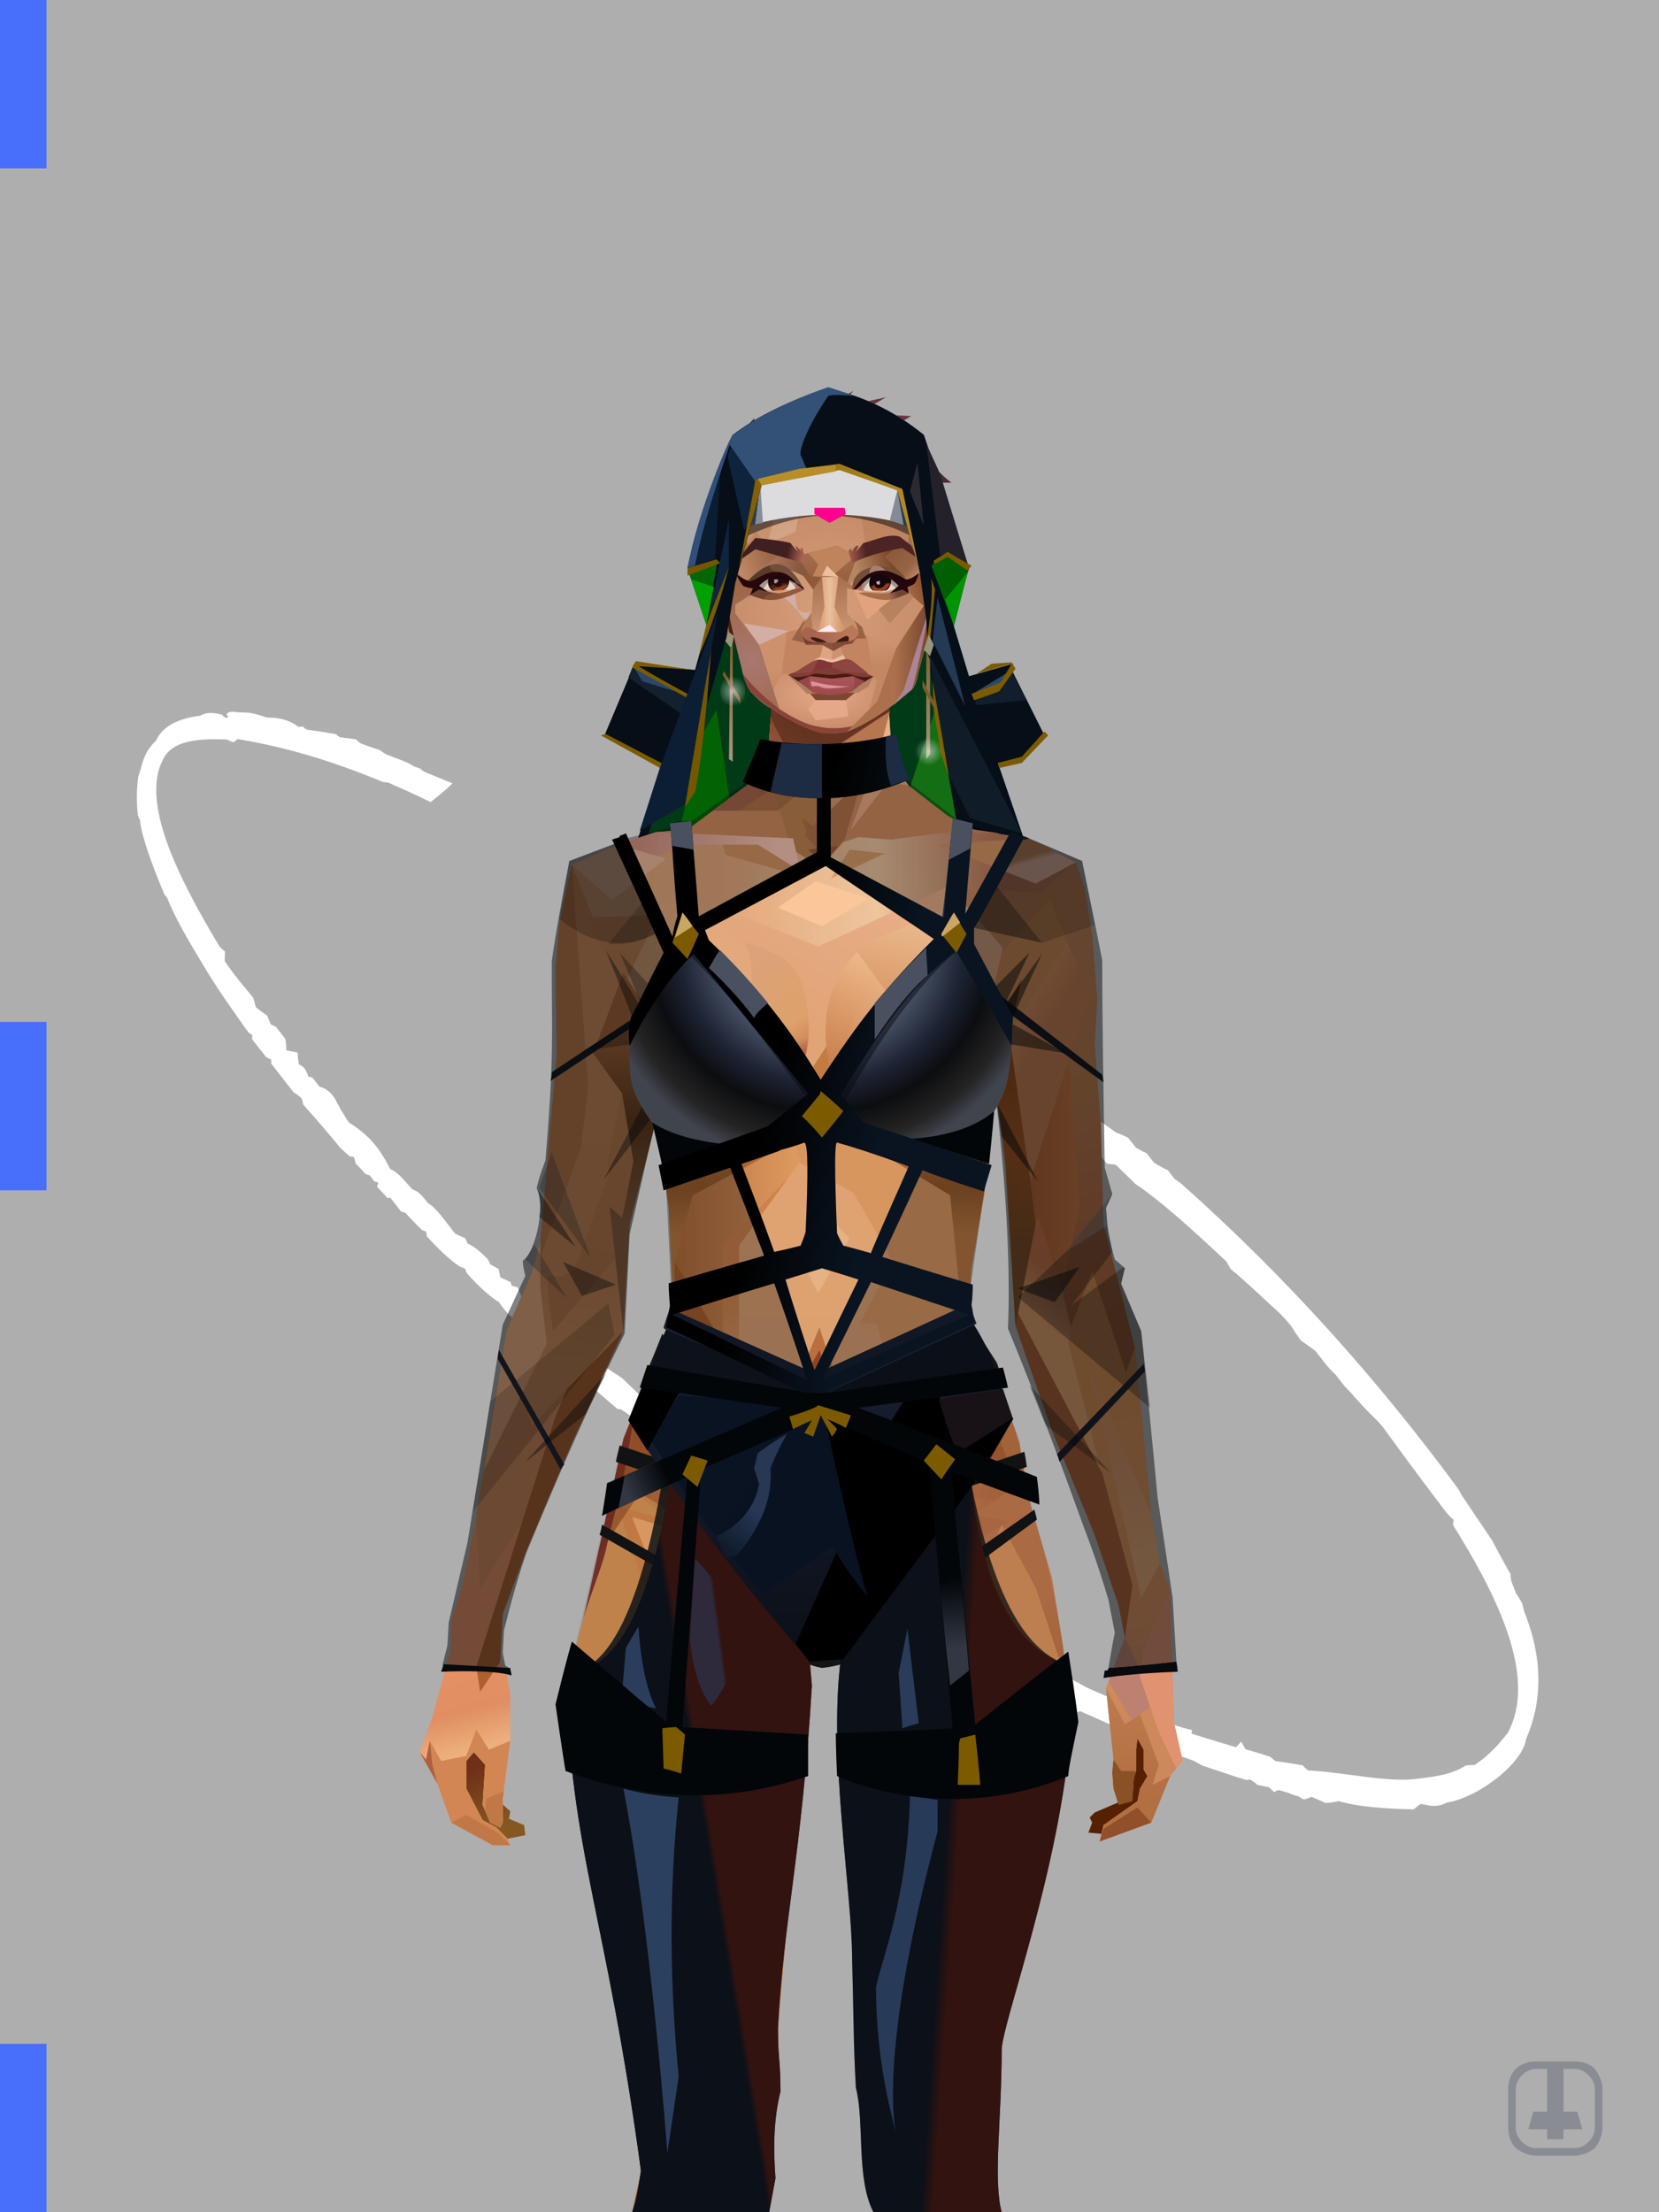 <?xml version="1.0" encoding="UTF-8"?>
<svg width="1320px" height="1760px" viewBox="0 0 1320 1760" version="1.1" xmlns="http://www.w3.org/2000/svg" xmlns:xlink="http://www.w3.org/1999/xlink">
<defs >
</defs >
<g stroke="none" stroke-width="1" fill="none" id="id-bg-98-Artboard-Copy-0" fill-rule="evenodd">
<g id="id-bg-98-Artboard-Copy-1">
<rect fill="#aeaeae" width="1320" height="1760" x="0" y="0" id="id-bg-98-Artboard-Copy-2">
</rect >
<path d="M 544 357 C 544 359 544 360 544 360 C 543 359 542 359 542 359 C 541 357 541 355 541 355 C 538 351 534 346 527 345 C 512 336 498 333 487 339 C 473 340 466 348 458 353 C 452 359 445 367 439 377 C 438 380 438 381 438 381 C 432 390 425 410 417 439 L 417 443 C 412 459 409 483 406 508 C 404 525 403 544 402 567 C 403 570 403 571 403 571 C 402 572 401 573 401 573 C 401 585 401 591 401 591 C 402 594 403 595 403 595 C 402 597 401 598 401 598 C 401 602 401 605 401 605 C 401 620 401 627 401 627 C 403 632 403 635 403 635 C 402 638 401 639 401 639 C 403 669 403 684 403 684 C 404 691 405 695 405 695 C 407 696 407 697 407 697 C 406 700 405 702 405 702 C 406 709 406 713 406 713 C 407 715 408 716 408 716 C 408 720 408 722 408 722 C 409 724 410 725 410 725 C 408 726 407 727 407 727 C 408 735 408 739 408 739 C 409 740 410 740 410 740 C 410 750 410 754 410 754 C 411 756 412 757 412 757 C 413 769 414 776 414 776 C 415 778 416 779 416 779 C 415 781 414 782 414 782 C 415 797 417 809 420 818 C 422 820 422 822 422 822 C 421 824 421 825 421 825 C 422 840 424 851 427 859 C 426 870 428 881 433 892 C 434 897 432 904 436 906 C 435 912 435 918 438 922 C 438 932 440 935 441 938 C 443 934 443 932 443 932 C 446 938 448 941 448 941 C 444 942 442 943 442 943 C 442 945 442 947 442 947 C 446 971 449 984 449 984 C 450 985 451 986 451 986 C 456 1001 458 1009 458 1009 C 457 1014 457 1017 457 1017 C 461 1031 463 1039 463 1039 C 467 1044 469 1046 469 1046 C 470 1052 471 1055 471 1055 C 470 1063 469 1066 469 1066 C 472 1070 474 1072 474 1072 C 474 1078 474 1081 474 1081 C 476 1085 476 1087 476 1087 C 477 1092 477 1095 477 1095 C 480 1102 481 1105 481 1105 C 482 1111 482 1117 485 1122 C 486 1130 487 1134 487 1134 C 495 1138 499 1140 499 1140 C 496 1146 495 1149 495 1149 C 496 1154 496 1156 496 1156 C 499 1159 501 1160 501 1160 C 501 1164 499 1165 503 1173 C 504 1182 504 1186 504 1186 C 507 1190 509 1192 509 1192 C 512 1197 513 1200 513 1200 C 513 1205 513 1207 513 1207 C 515 1217 518 1222 522 1226 C 522 1230 523 1232 523 1232 C 525 1236 526 1238 526 1238 C 526 1244 527 1248 527 1248 C 529 1252 530 1254 530 1254 C 531 1259 532 1261 532 1261 C 534 1267 535 1269 535 1269 C 536 1275 536 1277 536 1277 C 539 1283 541 1285 541 1285 C 543 1286 545 1286 545 1286 C 545 1291 545 1293 545 1293 C 550 1307 552 1314 552 1314 C 556 1319 557 1321 557 1321 C 558 1327 558 1331 558 1331 C 561 1335 563 1337 563 1337 C 563 1343 563 1346 563 1346 L 573 1356 C 573 1362 573 1366 573 1366 C 575 1367 577 1368 577 1368 C 584 1384 587 1393 587 1393 C 588 1397 588 1399 588 1399 C 590 1400 591 1400 591 1400 C 601 1419 606 1428 606 1428 C 608 1434 609 1437 609 1437 C 611 1438 612 1438 612 1438 C 613 1443 613 1445 613 1445 C 617 1449 618 1450 618 1450 C 620 1451 621 1451 621 1451 C 622 1458 622 1462 622 1462 C 624 1464 625 1465 625 1465 C 627 1468 627 1470 627 1470 C 635 1482 638 1487 638 1487 C 640 1492 641 1494 641 1494 C 654 1514 661 1524 661 1524 C 663 1526 664 1526 664 1526 C 666 1531 666 1533 666 1533 C 670 1538 672 1540 672 1540 C 673 1544 673 1546 673 1546 C 676 1546 677 1547 677 1547 C 680 1551 682 1554 682 1554 C 684 1558 686 1560 686 1560 C 687 1563 688 1565 688 1565 C 692 1567 694 1567 694 1567 C 698 1574 700 1578 700 1578 C 706 1582 709 1583 709 1583 C 719 1597 735 1611 752 1625 C 757 1625 759 1625 759 1625 C 764 1630 766 1635 776 1637 C 800 1650 844 1649 857 1636 C 883 1622 906 1597 918 1556 C 920 1551 921 1549 921 1549 C 922 1543 922 1540 922 1540 C 924 1533 925 1530 925 1530 C 927 1526 928 1525 928 1525 C 931 1505 933 1495 933 1495 C 935 1466 936 1452 936 1452 C 937 1447 937 1445 937 1445 C 940 1338 933 1230 913 1120 C 912 1115 911 1113 911 1113 C 911 1107 911 1104 911 1104 C 907 1096 906 1092 906 1092 C 906 1086 906 1083 906 1083 C 903 1077 902 1074 902 1074 C 902 1067 902 1064 902 1064 C 899 1058 897 1055 897 1055 C 887 1021 882 1005 882 1005 C 881 1002 880 1000 880 1000 C 879 996 878 994 878 994 C 870 969 866 956 866 956 C 858 937 853 927 853 927 C 850 917 849 912 849 912 C 839 884 834 870 834 870 C 828 873 824 875 824 875 C 835 906 840 922 840 922 C 840 929 840 933 840 933 C 843 937 844 939 844 939 C 844 944 844 947 844 947 C 847 950 849 952 849 952 C 849 959 849 962 849 962 C 852 968 853 971 853 971 C 853 975 853 977 853 977 C 856 978 858 979 858 979 C 858 983 859 986 859 986 C 860 995 860 999 860 999 C 864 1006 860 1010 866 1018 C 867 1028 867 1032 867 1032 C 869 1036 870 1038 870 1038 C 873 1048 875 1054 875 1054 C 876 1065 876 1070 876 1070 C 880 1074 881 1075 881 1075 C 883 1090 884 1097 884 1097 C 891 1118 897 1151 903 1190 C 902 1195 902 1197 902 1197 C 905 1209 908 1231 911 1248 C 912 1257 912 1262 912 1262 C 911 1271 911 1276 911 1276 C 914 1285 915 1290 915 1290 C 915 1298 915 1301 915 1301 C 915 1310 916 1314 916 1314 C 916 1322 916 1326 916 1326 C 917 1334 917 1338 917 1338 C 918 1352 919 1359 919 1359 C 920 1366 920 1370 920 1370 C 918 1427 918 1455 918 1455 C 918 1460 919 1463 919 1463 C 917 1465 916 1466 916 1466 C 908 1543 891 1604 849 1623 C 834 1627 822 1628 812 1627 C 808 1624 806 1623 806 1623 C 794 1622 783 1616 770 1608 C 750 1597 727 1568 705 1549 C 704 1545 704 1543 704 1543 C 694 1532 689 1527 689 1527 C 688 1523 688 1522 688 1522 C 680 1510 676 1505 676 1505 C 677 1500 677 1498 677 1498 C 673 1499 671 1499 671 1499 C 657 1479 650 1469 650 1469 C 651 1467 652 1467 652 1467 C 645 1458 642 1453 642 1453 C 635 1442 632 1436 632 1436 C 634 1432 636 1430 636 1430 C 631 1430 629 1430 629 1430 C 614 1402 607 1389 607 1389 C 590 1350 582 1331 582 1331 C 575 1314 571 1305 571 1305 C 562 1285 558 1275 558 1275 C 558 1269 558 1266 558 1266 C 550 1248 545 1238 545 1238 C 531 1199 524 1179 524 1179 C 524 1172 524 1169 524 1169 C 512 1147 503 1115 495 1081 C 491 1071 489 1067 489 1067 C 486 1054 484 1048 484 1048 C 481 1030 479 1021 479 1021 C 478 1013 477 1009 477 1009 C 472 995 470 988 470 988 C 468 974 467 967 467 967 C 463 955 461 949 461 949 C 460 935 456 917 450 895 C 449 891 449 888 449 888 C 447 882 446 879 446 879 C 447 872 447 869 447 869 C 445 867 444 866 444 866 C 445 862 446 859 446 859 C 444 856 443 855 443 855 C 444 853 444 852 444 852 C 441 846 440 844 440 844 C 442 840 443 838 443 838 C 441 833 440 831 440 831 C 441 828 441 826 441 826 C 440 819 439 812 436 807 C 437 804 437 802 437 802 C 434 797 433 794 433 794 C 433 783 434 770 431 762 C 431 756 431 750 428 746 C 427 738 428 730 424 722 C 429 698 425 685 421 673 C 421 671 421 670 421 670 C 422 664 422 661 422 661 C 423 657 423 655 423 655 C 425 648 424 641 420 636 C 420 630 420 627 420 627 L 418 624 C 420 619 420 615 418 612 C 421 606 423 604 423 604 C 419 599 417 597 417 597 C 421 592 422 589 422 589 C 422 581 422 577 422 577 C 421 575 420 573 420 573 C 421 569 422 566 422 566 C 420 559 419 555 419 555 C 421 550 422 548 422 548 C 422 539 421 529 422 511 C 425 507 427 505 427 505 C 426 501 426 499 426 499 C 435 425 450 366 485 353 C 497 349 511 355 532 373 C 534 377 535 378 535 378 C 537 378 539 378 539 378 C 560 401 583 430 609 476 C 611 478 612 479 612 479 C 624 501 629 512 629 512 C 644 512 652 511 652 511 C 644 497 640 490 640 490 C 639 487 639 486 639 486 C 637 483 636 481 636 481 C 634 475 629 468 625 461 C 623 457 623 455 623 455 C 617 446 614 441 614 441 C 613 438 613 436 613 436 C 607 430 604 427 604 427 C 603 424 603 423 603 423 C 592 411 587 406 587 406 C 586 404 586 402 586 402 C 584 401 583 400 583 400 C 581 392 576 385 568 379 C 564 373 561 368 553 362 C 549 358 547 356 544 357 Z" transform="translate(669,991) rotate(-38) translate(-669,-991)" fill="#ffffff" id="id-bg-98-Artboard-Copy-3">
</path >
<rect fill="#486efc" width="37" height="134" x="0" y="0" id="id-bg-98-Artboard-Copy-2">
</rect >
<rect fill="#486efc" width="37" height="134" x="0" y="813" id="id-bg-98-Artboard-Copy-2">
</rect >
<rect fill="#486efc" width="37" height="134" x="0" y="1626" id="id-bg-98-Artboard-Copy-2">
</rect >
</g >
</g >
<defs >
</defs >
<g transform="translate(479,308)" id="id-female-4_nun_headpiece_back-0">
<path d="M 84 189 L 68 144 L 104 38 C 124 23 150 10 180 1 C 207 7 233 19 256 38 L 292 144 L 279 187 L 292 230 L 327 220 L 326 225 L 352 277 L 335 295 L 315 299 L 365 445 L 1 445 L 47 302 L 2 277 L 26 220 L 74 225 L 84 189 Z" fill="#060e18" id="id-female-4_nun_headpiece_back-1">
</path >
<polygon points="35 362 124 75 239 81 287 375" fill="#013a17" id="id-female-4_nun_headpiece_back-2">
</polygon >
<polygon points="91 257 107 365 59 363 72 310 81 274" fill="#026304" id="id-female-4_nun_headpiece_back-3">
</polygon >
<path d="M 266 254 C 269 274 272 291 275 307 C 278 322 282 345 287 375 L 228 371 L 266 254 Z" fill="#146e14" id="id-female-4_nun_headpiece_back-4">
</path >
</g >
<defs >
<linearGradient x1="100%" y1="46%" x2="12%" y2="47%" id="id-female-6.6_base_6-0">
<stop stop-color="#c77f5b" offset="0%">
</stop >
<stop stop-color="#c17a5b" offset="21%">
</stop >
<stop stop-color="#eec59e" offset="46%">
</stop >
<stop stop-color="#e4a677" offset="80%">
</stop >
<stop stop-color="#e0a679" offset="100%">
</stop >
</linearGradient >
<linearGradient x1="53%" y1="81%" x2="50%" y2="21%" id="id-female-6.6_base_6-1">
<stop stop-color="#cd885b" offset="0%">
</stop >
<stop stop-color="#de9362" offset="24%">
</stop >
<stop stop-color="#df9352" offset="100%">
</stop >
</linearGradient >
<linearGradient x1="52%" y1="-4%" x2="46%" y2="70%" id="id-female-6.6_base_6-2">
<stop stop-color="#be7c52" offset="0%">
</stop >
<stop stop-color="#b26f41" offset="100%">
</stop >
</linearGradient >
<linearGradient x1="46%" y1="43%" x2="15%" y2="43%" id="id-female-6.6_base_6-3">
<stop stop-color="#e09c61" offset="0%">
</stop >
<stop stop-color="#b86e3c" offset="100%">
</stop >
</linearGradient >
<linearGradient x1="54%" y1="37%" x2="12%" y2="72%" id="id-female-6.6_base_6-4">
<stop stop-color="#53161c" offset="0%">
</stop >
<stop stop-color="#99554b" offset="100%">
</stop >
</linearGradient >
<linearGradient x1="40%" y1="14%" x2="61%" y2="85%" id="id-female-6.6_base_6-5">
<stop stop-color="#6e3017" offset="0%">
</stop >
<stop stop-color="#855820" offset="100%">
</stop >
</linearGradient >
<linearGradient x1="27%" y1="47%" x2="91%" y2="49%" id="id-female-6.6_base_6-6">
<stop stop-color="#d4917e" offset="0%">
</stop >
<stop stop-color="#ffcbb7" offset="100%">
</stop >
</linearGradient >
<linearGradient x1="47%" y1="60%" x2="49%" y2="79%" id="id-female-6.6_base_6-7">
<stop stop-color="#e79066" offset="0%">
</stop >
<stop stop-color="#e08f62" offset="60%">
</stop >
<stop stop-color="#edaf7d" offset="100%">
</stop >
</linearGradient >
<linearGradient x1="29%" y1="56%" x2="69%" y2="53%" id="id-female-6.6_base_6-8">
<stop stop-color="#d49053" offset="0%">
</stop >
<stop stop-color="#cd8a51" offset="8%">
</stop >
<stop stop-color="#da8359" offset="18%">
</stop >
<stop stop-color="#d6935a" offset="38%">
</stop >
<stop stop-color="#d08c58" offset="65%">
</stop >
<stop stop-color="#cd7d52" offset="81%">
</stop >
<stop stop-color="#bd754a" offset="100%">
</stop >
</linearGradient >
<linearGradient x1="47%" y1="45%" x2="54%" y2="46%" id="id-female-6.6_base_6-9">
<stop stop-color="#d27f4c" offset="0%">
</stop >
<stop stop-color="#c97947" offset="62%">
</stop >
<stop stop-color="#bc703a" offset="77%">
</stop >
<stop stop-color="#d18c59" offset="100%">
</stop >
</linearGradient >
<linearGradient x1="51%" y1="7%" x2="50%" y2="100%" id="id-female-6.6_base_6-10">
<stop stop-color="#d27748" offset="0%">
</stop >
<stop stop-color="#e29f6d" offset="75%">
</stop >
<stop stop-color="#da986b" offset="100%">
</stop >
</linearGradient >
<linearGradient x1="51%" y1="11%" x2="49%" y2="93%" id="id-female-6.6_base_6-11">
<stop stop-color="#dc915f" offset="0%">
</stop >
<stop stop-color="#d58e5b" offset="73%">
</stop >
<stop stop-color="#e39d67" offset="100%">
</stop >
</linearGradient >
<linearGradient x1="51%" y1="-5%" x2="48%" y2="96%" id="id-female-6.6_base_6-12">
<stop stop-color="#d68f5b" offset="0%">
</stop >
<stop stop-color="#cc8352" offset="100%">
</stop >
</linearGradient >
<linearGradient x1="50%" y1="19%" x2="50%" y2="69%" id="id-female-6.6_base_6-13">
<stop stop-color="#b46c3c" offset="0%">
</stop >
<stop stop-color="#70411f" offset="45%">
</stop >
<stop stop-color="#996644" offset="100%">
</stop >
</linearGradient >
<linearGradient x1="46%" y1="74%" x2="39%" y2="35%" id="id-female-6.6_base_6-14">
<stop stop-color="#b06f3a" offset="0%">
</stop >
<stop stop-color="#c66d4a" offset="51%">
</stop >
<stop stop-color="#9f6a38" offset="100%" stop-opacity="0">
</stop >
</linearGradient >
<linearGradient x1="46%" y1="16%" x2="49%" y2="82%" id="id-female-6.6_base_6-15">
<stop stop-color="#9b573d" offset="0%" stop-opacity="0.19">
</stop >
<stop stop-color="#5f3720" offset="100%">
</stop >
</linearGradient >
<linearGradient x1="41%" y1="19%" x2="50%" y2="100%" id="id-female-6.6_base_6-16">
<stop stop-color="#be6f4b" offset="0%">
</stop >
<stop stop-color="#9e5637" offset="100%">
</stop >
</linearGradient >
<linearGradient x1="50%" y1="31%" x2="45%" y2="50%" id="id-female-6.6_base_6-17">
<stop stop-color="#cc7848" offset="0%">
</stop >
<stop stop-color="#eda871" offset="100%">
</stop >
</linearGradient >
<linearGradient x1="51%" y1="22%" x2="50%" y2="100%" id="id-female-6.6_base_6-18">
<stop stop-color="#b0683c" offset="0%">
</stop >
<stop stop-color="#bd7658" offset="100%">
</stop >
</linearGradient >
<linearGradient x1="49%" y1="0%" x2="50%" y2="100%" id="id-female-6.6_base_6-19">
<stop stop-color="#d48549" offset="0%">
</stop >
<stop stop-color="#e29159" offset="100%">
</stop >
</linearGradient >
<linearGradient x1="44%" y1="15%" x2="50%" y2="100%" id="id-female-6.6_base_6-20">
<stop stop-color="#b76538" offset="0%">
</stop >
<stop stop-color="#a6633c" offset="100%">
</stop >
</linearGradient >
<linearGradient x1="52%" y1="21%" x2="49%" y2="83%" id="id-female-6.6_base_6-21">
<stop stop-color="#de8850" offset="0%">
</stop >
<stop stop-color="#e78e5d" offset="48%">
</stop >
<stop stop-color="#e29e63" offset="100%">
</stop >
</linearGradient >
<linearGradient x1="85%" y1="60%" x2="15%" y2="60%" id="id-female-6.6_base_6-22">
<stop stop-color="#d27c44" offset="0%">
</stop >
<stop stop-color="#c06a37" offset="100%">
</stop >
</linearGradient >
<linearGradient x1="50%" y1="-3%" x2="59%" y2="91%" id="id-female-6.6_base_6-23">
<stop stop-color="#cc885c" offset="0%">
</stop >
<stop stop-color="#c6814f" offset="53%">
</stop >
<stop stop-color="#c2794d" offset="66%">
</stop >
<stop stop-color="#ba6b3c" offset="100%">
</stop >
</linearGradient >
<linearGradient x1="55%" y1="48%" x2="46%" y2="33%" id="id-female-6.6_base_6-24">
<stop stop-color="#ce8355" offset="0%">
</stop >
<stop stop-color="#df905f" offset="86%">
</stop >
<stop stop-color="#d48f57" offset="100%">
</stop >
</linearGradient >
<linearGradient x1="50%" y1="19%" x2="50%" y2="78%" id="id-female-6.6_base_6-25">
<stop stop-color="#914919" offset="0%">
</stop >
<stop stop-color="#ab5722" offset="50%">
</stop >
<stop stop-color="#845026" offset="100%">
</stop >
</linearGradient >
<linearGradient x1="50%" y1="10%" x2="50%" y2="43%" id="id-female-6.6_base_6-26">
<stop stop-color="#c27b41" offset="0%">
</stop >
<stop stop-color="#c77e4a" offset="15%">
</stop >
<stop stop-color="#995b2a" offset="68%">
</stop >
<stop stop-color="#b97842" offset="100%">
</stop >
</linearGradient >
<linearGradient x1="89%" y1="50%" x2="7%" y2="52%" id="id-female-6.6_base_6-27">
<stop stop-color="#8e4d2a" offset="0%">
</stop >
<stop stop-color="#b77b5b" offset="53%" stop-opacity="0.199">
</stop >
<stop stop-color="#a66134" offset="75%">
</stop >
<stop stop-color="#8b532c" offset="100%">
</stop >
</linearGradient >
<linearGradient x1="44%" y1="70%" x2="86%" y2="30%" id="id-female-6.6_base_6-28">
<stop stop-color="#e0a476" offset="0%">
</stop >
<stop stop-color="#e8ad86" offset="100%">
</stop >
</linearGradient >
<linearGradient x1="33%" y1="92%" x2="61%" y2="25%" id="id-female-6.6_base_6-29">
<stop stop-color="#be7342" offset="0%">
</stop >
<stop stop-color="#d48f5d" offset="40%">
</stop >
<stop stop-color="#efbc8e" offset="100%">
</stop >
</linearGradient >
<linearGradient x1="35%" y1="94%" x2="47%" y2="12%" id="id-female-6.6_base_6-30">
<stop stop-color="#d99461" offset="0%">
</stop >
<stop stop-color="#d28a5a" offset="40%">
</stop >
<stop stop-color="#e8b587" offset="100%">
</stop >
</linearGradient >
<linearGradient x1="50%" y1="54%" x2="27%" y2="9%" id="id-female-6.6_base_6-31">
<stop stop-color="#f7ab80" offset="0%">
</stop >
<stop stop-color="#ddab90" offset="100%" stop-opacity="0.078">
</stop >
</linearGradient >
<linearGradient x1="50%" y1="0%" x2="93%" y2="69%" id="id-female-6.6_base_6-32">
<stop stop-color="#dca37f" offset="0%">
</stop >
<stop stop-color="#dda16b" offset="70%">
</stop >
<stop stop-color="#c66d49" offset="100%">
</stop >
</linearGradient >
<linearGradient x1="36%" y1="84%" x2="25%" y2="44%" id="id-female-6.6_base_6-33">
<stop stop-color="#c98762" offset="0%" stop-opacity="0.509">
</stop >
<stop stop-color="#90492c" offset="35%" stop-opacity="0.675">
</stop >
<stop stop-color="#762e17" offset="100%" stop-opacity="0">
</stop >
</linearGradient >
<linearGradient x1="63%" y1="95%" x2="43%" y2="20%" id="id-female-6.6_base_6-34">
<stop stop-color="#d38e55" offset="0%">
</stop >
<stop stop-color="#e4a97d" offset="46%">
</stop >
<stop stop-color="#ce824b" offset="100%">
</stop >
</linearGradient >
<linearGradient x1="40%" y1="0%" x2="50%" y2="86%" id="id-female-6.6_base_6-35">
<stop stop-color="#dea071" offset="0%">
</stop >
<stop stop-color="#c27945" offset="100%">
</stop >
</linearGradient >
<linearGradient x1="50%" y1="0%" x2="50%" y2="92%" id="id-female-6.6_base_6-36">
<stop stop-color="#e0a272" offset="0%">
</stop >
<stop stop-color="#dca16f" offset="100%">
</stop >
</linearGradient >
<linearGradient x1="33%" y1="79%" x2="21%" y2="44%" id="id-female-6.6_base_6-37">
<stop stop-color="#be6457" offset="0%">
</stop >
<stop stop-color="#983f32" offset="28%" stop-opacity="0.928">
</stop >
<stop stop-color="#762e17" offset="100%" stop-opacity="0">
</stop >
</linearGradient >
<linearGradient x1="4%" y1="47%" x2="92%" y2="45%" id="id-female-6.6_base_6-38">
<stop stop-color="#752b0f" offset="0%">
</stop >
<stop stop-color="#83391d" offset="17%" stop-opacity="0.753">
</stop >
<stop stop-color="#9e4b3d" offset="48%" stop-opacity="0.386">
</stop >
<stop stop-color="#94401f" offset="78%" stop-opacity="0.762">
</stop >
<stop stop-color="#88391a" offset="100%">
</stop >
</linearGradient >
<linearGradient x1="60%" y1="45%" x2="67%" y2="53%" id="id-female-6.6_base_6-39">
<stop stop-color="#d79463" offset="0%">
</stop >
<stop stop-color="#ffc6b2" offset="100%">
</stop >
</linearGradient >
<linearGradient x1="48%" y1="15%" x2="54%" y2="81%" id="id-female-6.6_base_6-40">
<stop stop-color="#d99776" offset="0%" stop-opacity="0.4">
</stop >
<stop stop-color="#e5a875" offset="100%">
</stop >
</linearGradient >
<linearGradient x1="47%" y1="44%" x2="50%" y2="61%" id="id-female-6.6_base_6-41">
<stop stop-color="#943b2f" offset="0%" stop-opacity="0.175">
</stop >
<stop stop-color="#61301b" offset="100%">
</stop >
</linearGradient >
<linearGradient x1="26%" y1="-7%" x2="50%" y2="96%" id="id-female-6.6_base_6-42">
<stop stop-color="#37373f" offset="0%">
</stop >
<stop stop-color="#19191d" offset="100%">
</stop >
</linearGradient >
<linearGradient x1="50%" y1="12%" x2="59%" y2="82%" id="id-female-6.6_base_6-43">
<stop stop-color="#252525" offset="0%">
</stop >
<stop stop-color="#101010" offset="100%">
</stop >
</linearGradient >
<linearGradient x1="25%" y1="-16%" x2="50%" y2="98%" id="id-female-6.6_base_6-44">
<stop stop-color="#37373f" offset="0%">
</stop >
<stop stop-color="#19191d" offset="100%">
</stop >
</linearGradient >
<linearGradient x1="75%" y1="39%" x2="50%" y2="93%" id="id-female-6.6_base_6-45">
<stop stop-color="#252525" offset="0%">
</stop >
<stop stop-color="#000000" offset="100%">
</stop >
</linearGradient >
</defs >
<g transform="translate(334,549)" id="id-female-6.6_base_6-46">
<polygon points="561 754 565 871 565 881 537 893 533 897 535 901 532 909 543 910 597 864" fill="#562003" id="id-female-6.6_base_6-47">
</polygon >
<polygon points="537 282 539 246 535 195 529 158 522 137 484 118 440 111 212 111 188 113 157 123 121 139 111 186 108 221 109 290" fill="url(#id-female-6.6_base_6-0)" id="id-female-6.6_base_6-47">
</polygon >
<polygon points="467 393 474 506 503 589 537 672 556 728 561 754 546 794 552 851 551 861 552 874 556 885 567 882 568 866 570 860 570 843 571 834 576 843 576 859 579 864 573 874 571 884 544 903 541 916 582 901 597 864 607 852 600 821 597 716 589 695 582 655 569 523 544 425" fill="url(#id-female-6.6_base_6-1)" id="id-female-6.6_base_6-47">
</polygon >
<polygon points="546 794 552 851 551 861 552 874 556 885 567 882 568 866 570 860 570 843 571 834 576 843 576 859 579 864 573 874 571 884 544 903 541 916 582 901 597 864 583 871 588 855 573 815 561 823" fill="url(#id-female-6.6_base_6-2)" id="id-female-6.6_base_6-47">
</polygon >
<polygon points="552 851 551 861 552 874 556 887 567 884 568 866 570 860 558 860" fill="#8a5125" id="id-female-6.6_base_6-47">
</polygon >
<polygon points="544 906 541 916 582 901 571 889" fill="#92502a" id="id-female-6.6_base_6-47">
</polygon >
<polygon points="561 754 548 789 566 819 586 806" fill="#bd8171" id="id-female-6.6_base_6-47">
</polygon >
<polygon points="486 648 477 599 453 529 440 504 437 490 439 460 449 402 456 340 188 343 198 411 202 493 162 596 153 638 266 693 319 721 386 693" fill="url(#id-female-6.6_base_6-3)" id="id-female-6.6_base_6-47">
</polygon >
<polygon points="486 648 477 599 453 529 440 504 437 490 439 460 449 402 456 340 296 353 376 634" fill="#d8965f" id="id-female-6.6_base_6-47">
</polygon >
<g transform="translate(188,0)" id="id-female-6.6_base_6-56">
<polygon points="274 114 253 111 232 100 201 76 188 58 184 1 93 1 88 64 25 111 1 113 103 123 121 135 134 138 149 121 161 117 187 119 225 114" fill="#d18c5e" id="id-female-6.6_base_6-47">
</polygon >
<polygon points="201 76 188 58 185 12 175 57 155 111 185 73" fill="#edad85" id="id-female-6.6_base_6-47">
</polygon >
<polygon points="149 1 93 1 88 64 108 126 121 135 133 138" fill="#c1844f" id="id-female-6.6_base_6-47">
</polygon >
<polygon points="116 102 120 113 118 115 136 135 150 119 164 71 125 108" fill="#b57449" id="id-female-6.6_base_6-60">
</polygon >
<polygon points="121 127 133 138 145 124" fill="#9f593a" id="id-female-6.6_base_6-61">
</polygon >
<polygon points="136 98 164 71 175 57 186 17 134 51" fill="#d9986e" id="id-female-6.6_base_6-62">
</polygon >
<polygon points="97 96 116 80 164 60 178 48 186 17 184 1 93 1 88 64 45 96" fill="#a3663f" opacity="0.654" id="id-female-6.6_base_6-47">
</polygon >
<polygon points="186 17 184 1 93 1 88 64 45 96 66 96" fill="url(#id-female-6.6_base_6-4)" opacity="0.467" id="id-female-6.6_base_6-47">
</polygon >
<polygon points="123 58 176 23 186 17 184 1 93 1 91 22 108 55" fill="#3b1d0b" opacity="0.434" id="id-female-6.6_base_6-47">
</polygon >
</g >
<polygon points="41 844 33 856 36 895 64 915 84 911 83 903 71 898 72 892 63 884 52 849" fill="url(#id-female-6.6_base_6-5)" id="id-female-6.6_base_6-47">
</polygon >
<polygon points="315 152 285 173 320 188 357 166" fill="#fbc799" id="id-female-6.6_base_6-67">
</polygon >
<polygon points="327 150 370 130 342 127" fill="#d99c66" id="id-female-6.6_base_6-68">
</polygon >
<polygon points="301 142 303 148 243 131 240 119 276 119" fill="#d89462" id="id-female-6.6_base_6-69">
</polygon >
<polygon points="159 149 206 123 269 123 303 144 297 118 188 113 157 123 121 139" fill="url(#id-female-6.6_base_6-6)" id="id-female-6.6_base_6-47">
</polygon >
<polygon points="157 123 121 139 153 167 196 134" fill="#eeb898" id="id-female-6.6_base_6-47">
</polygon >
<polygon points="89 584 77 541 62 551 45 658 34 712 25 741 25 762 10 817 0 845 14 870 25 901 58 919 72 919 69 913 61 905 50 899 37 874 37 852 43 845 52 855 50 887 56 901 64 905 66 901 66 882 72 836 72 800 69 781 64 773 66 735 85 684 121 599 162 510" fill="url(#id-female-6.6_base_6-7)" id="id-female-6.6_base_6-47">
</polygon >
<polygon points="89 584 77 541 62 551 45 658 48 715 121 599 162 510" fill="#d58d5d" id="id-female-6.6_base_6-47">
</polygon >
<polygon points="55 843 45 827 37 848 17 852 8 836 5 851 0 845 14 870 25 901 58 919 72 919 69 913 61 905 50 899 37 874 37 852 43 845 52 855 50 887 56 901 64 905 66 901 66 882 72 836" fill="#d18653" id="id-female-6.6_base_6-47">
</polygon >
<polygon points="53 882 52 892 56 901 64 905 66 901 66 882 67 876" fill="#c07847" id="id-female-6.6_base_6-47">
</polygon >
<polygon points="25 901 58 919 72 919 62 909 37 895" fill="#c07847" id="id-female-6.6_base_6-47">
</polygon >
<polygon points="160 467 145 488 108 578 45 777 48 797 64 773 66 735 85 684 121 599 162 510" fill="#ac6130" id="id-female-6.6_base_6-47">
</polygon >
<polygon points="169 1211 277 1211 282 1183 281 1150 284 1127 286 1114 285 1063 293 972 306 866 311 792 309 768 323 771 337 768 333 817 333 855 339 924 346 1008 348 1113 351 1130 353 1176 361 1211 461 1211 458 1191 456 1170 460 1133 461 1082 505 905 516 839 518 826 512 762 503 706 486 648 482 629 386 690 318 718 266 690 184 629 153 637 132 731 119 781 118 813 123 862 131 916 166 1094 176 1179" fill="url(#id-female-6.6_base_6-8)" id="id-female-6.6_base_6-47">
</polygon >
<polygon points="463 664 416 771 400 819 392 1125 359 1178 398 1204 441 1153 461 1082 505 905 516 839 518 826 515 789 490 714" fill="url(#id-female-6.6_base_6-9)" id="id-female-6.6_base_6-47">
</polygon >
<polygon points="422 1160 395 1199 365 1171 401 1149 384 1120 391 983 411 786 416 771 448 697 454 1013 445 1116 407 1149" fill="url(#id-female-6.6_base_6-10)" id="id-female-6.6_base_6-80">
</polygon >
<polygon points="121 139 111 186 108 221 109 290 96 438 89 464 69 510 89 585 162 510 167 425 162 241" fill="url(#id-female-6.6_base_6-11)" id="id-female-6.6_base_6-47">
</polygon >
<polygon points="101 466 103 488 106 510 160 447 179 359 164 232 187 184 186 179 132 181 161 234 161 321 149 376 151 384 123 461 114 466" fill="url(#id-female-6.6_base_6-12)" id="id-female-6.6_base_6-82">
</polygon >
<polygon points="96 438 89 464 69 510 51 621 101 520 96 476" fill="#ffb988" id="id-female-6.6_base_6-47">
</polygon >
<polygon points="96 451 128 365 134 316 121 139 111 186 108 221 109 290 96 438" fill="#c57e4b" id="id-female-6.6_base_6-47">
</polygon >
<polygon points="184 241 177 248 162 225 138 289 161 321 170 375 161 420 151 411 162 510 167 425 188 343" fill="url(#id-female-6.6_base_6-13)" id="id-female-6.6_base_6-47">
</polygon >
<polygon points="284 1127 286 1114 285 1063 293 972 306 866 311 792 309 768 323 771 337 768 333 817 333 855 339 924 346 1008 375 889 416 771 463 664 490 714 515 790 512 762 503 706 486 648 477 599 471 583 420 650 316 720 201 654 244 742 264 824 275 994" fill="url(#id-female-6.6_base_6-14)" id="id-female-6.6_base_6-47">
</polygon >
<polygon points="298 930 306 866 311 792 309 768 323 771 337 768 333 817 333 855 336 894 347 826 360 784 378 733 388 687 321 739 254 687 267 736 291 821" fill="url(#id-female-6.6_base_6-15)" id="id-female-6.6_base_6-47">
</polygon >
<polygon points="348 1093 348 1113 351 1130 353 1176 361 1211 461 1211 439 1155 422 1136 403 1148 429 1168 400 1202 370 1170 382 1125" fill="url(#id-female-6.6_base_6-16)" id="id-female-6.6_base_6-47">
</polygon >
<polygon points="10 855 8 836 5 851 0 845 14 870" fill="#af5f3e" id="id-female-6.6_base_6-47">
</polygon >
<polygon points="520 500 516 520 544 629 474 500 490 399" fill="url(#id-female-6.6_base_6-17)" id="id-female-6.6_base_6-90">
</polygon >
<polygon points="461 1211 458 1191 456 1170 460 1133 461 1082 439 1155 450 1211" fill="url(#id-female-6.6_base_6-18)" id="id-female-6.6_base_6-47">
</polygon >
<polygon points="220 1149 259 1115 240 1063 232 973 266 819 240 713 201 661 158 650 201 784 183 925 170 1083" fill="url(#id-female-6.6_base_6-19)" id="id-female-6.6_base_6-92">
</polygon >
<polygon points="169 1211 277 1211 282 1183 281 1150 284 1127 286 1114 286 1098 226 1211 207 1211 196 1121 173 1078 150 1014 166 1094 176 1179" fill="url(#id-female-6.6_base_6-20)" id="id-female-6.6_base_6-47">
</polygon >
<polygon points="173 1078 183 924 150 1014" fill="#c57442" id="id-female-6.6_base_6-47">
</polygon >
<polygon points="169 1211 239 1211 230 1196 204 1175 173 1150 176 1179" fill="#8e512e" opacity="0.574" id="id-female-6.6_base_6-47">
</polygon >
<polygon points="221 1130 240 1097 224 1063 224 983 240 804 217 698 190 668 212 771 212 910 190 998 181 1094" fill="url(#id-female-6.6_base_6-21)" id="id-female-6.6_base_6-92">
</polygon >
<polygon points="217 795 221 692 200 667 169 658 200 737" fill="#f0a76b" id="id-female-6.6_base_6-97">
</polygon >
<polygon points="511 476 492 419 481 447 484 356 521 274 533 417" fill="url(#id-female-6.6_base_6-22)" id="id-female-6.6_base_6-98">
</polygon >
<polygon points="569 523 544 425 542 346 537 282 539 246 535 195 529 158 522 137 494 161 419 158 471 211 516 290 525 411 511 477 518 507 535 462 562 543" fill="url(#id-female-6.6_base_6-23)" id="id-female-6.6_base_6-47">
</polygon >
<polygon points="486 389 533 243 501 167 464 207 451 247 463 265" fill="url(#id-female-6.6_base_6-24)" id="id-female-6.6_base_6-100">
</polygon >
<polygon points="473 490 474 506 503 589 537 672 556 728 561 754 567 712 543 623" fill="#ad6139" id="id-female-6.6_base_6-47">
</polygon >
<polygon points="460 328 466 378 474 506 490 425 486 392 469 274 479 230 461 260 454 251" fill="url(#id-female-6.6_base_6-25)" id="id-female-6.6_base_6-47">
</polygon >
<polygon points="440 504 437 490 439 460 449 402 456 340 458 328 325 282 188 343 198 411 202 493 162 596 157 621 161 633 169 599 173 570 204 506 202 458 217 402 286 365 321 352 353 360 422 402 431 493 437 520" fill="url(#id-female-6.6_base_6-26)" id="id-female-6.6_base_6-47">
</polygon >
<polygon points="451 385 456 340 458 328 364 340 330 308 268 343 188 343 194 379 262 368 312 343 335 340 381 368" fill="url(#id-female-6.6_base_6-27)" id="id-female-6.6_base_6-47">
</polygon >
<polygon points="286 328 306 310 330 274 453 252 464 205 421 156 317 204 219 165 210 154 188 180" fill="url(#id-female-6.6_base_6-28)" id="id-female-6.6_base_6-105">
</polygon >
<path d="M 422 195 L 405 190 C 377 190 357 198 343 214 C 329 230 322 250 323 276 C 324 301 331 320 345 333 C 365 351 384 356 405 356 C 425 356 444 347 450 342 C 454 339 457 335 460 328 C 463 323 466 317 467 308 C 469 294 466 276 457 254 L 422 195 Z" fill="url(#id-female-6.6_base_6-29)" id="id-female-6.6_base_6-106">
</path >
<path d="M 422 195 L 417 175 C 386 188 366 196 358 201 C 355 203 351 206 348 208 C 348 209 381 253 448 342 C 454 338 459 332 463 324 C 469 310 469 301 469 293 C 469 287 465 275 459 257 L 422 195 Z" fill="url(#id-female-6.6_base_6-30)" id="id-female-6.6_base_6-106">
</path >
<path d="M 375 226 C 338 253 343 276 343 284 C 343 291 353 319 371 335 C 379 342 422 349 447 331 C 468 316 472 294 458 265 C 427 221 400 208 375 226 Z" fill="url(#id-female-6.6_base_6-31)" opacity="0.282" id="id-female-6.6_base_6-106">
</path >
<path d="M 272 205 C 260 199 243 200 221 209 C 187 227 169 258 168 303 C 167 319 184 342 190 346 C 197 351 212 356 239 353 C 257 351 272 344 284 333 C 303 312 312 288 309 260 C 305 217 291 214 272 205 Z" fill="url(#id-female-6.6_base_6-32)" id="id-female-6.6_base_6-109">
</path >
<path d="M 340 285 C 333 252 328 240 326 248 C 324 254 323 263 323 276 C 324 301 331 320 345 333 C 365 351 382 356 404 356 C 425 356 444 347 450 342 C 456 337 465 325 468 308 C 472 290 465 276 463 268 C 461 263 460 259 458 255 L 442 290 L 399 304 L 366 300 L 340 285 Z" fill="url(#id-female-6.6_base_6-33)" id="id-female-6.6_base_6-106">
</path >
<path d="M 153 637 L 149 654 L 132 731 L 130 739 C 133 730 135 723 137 718 C 140 709 147 691 149 680 C 151 671 155 655 161 633 L 172 570 L 162 596 L 153 637 Z" fill="#7d362e" id="id-female-6.6_base_6-47">
</path >
<path d="M 259 203 C 254 199 240 185 217 163 L 210 153 L 186 180 C 192 211 192 231 186 239 C 175 256 168 277 168 303 C 168 324 190 352 239 344 C 252 342 274 217 259 203 Z" fill="#e3a87c" id="id-female-6.6_base_6-109">
</path >
<polygon points="175 565 203 550 234 558 241 520 203 455 203 507" fill="#a95e2e" id="id-female-6.6_base_6-113">
</polygon >
<polygon points="241 442 241 518 229 556 233 629 266 657 316 707 381 659 395 629 364 504 350 504 301 380" fill="url(#id-female-6.6_base_6-34)" id="id-female-6.6_base_6-114">
</polygon >
<polygon points="432 626 427 589 407 518 414 505 450 568 470 618" fill="url(#id-female-6.6_base_6-35)" id="id-female-6.6_base_6-115">
</polygon >
<polygon points="302 376 254 442 254 546 302 590 364 568 364 504 350 504 376 454 345 400" fill="url(#id-female-6.6_base_6-36)" id="id-female-6.6_base_6-114">
</polygon >
<polygon points="317 480 342 436 319 413 300 447" fill="#e6b183" id="id-female-6.6_base_6-117">
</polygon >
<polygon points="304 541 318 507 329 541 314 549" fill="#ba703e" id="id-female-6.6_base_6-118">
</polygon >
<polygon points="306 543 316 578 329 541" fill="#d4925e" id="id-female-6.6_base_6-119">
</polygon >
<path d="M 178 333 C 179 334 180 336 182 338 C 184 342 186 343 189 346 C 190 347 197 351 206 353 C 215 354 226 355 239 353 C 257 351 272 344 284 333 C 293 322 299 313 302 305 C 304 301 307 293 309 277 C 310 274 310 268 309 260 L 228 277 L 207 295 L 178 333 Z" fill="url(#id-female-6.6_base_6-37)" id="id-female-6.6_base_6-109">
</path >
<polygon points="306 543 308 550 324 556 329 541" fill="#e6b183" id="id-female-6.6_base_6-119">
</polygon >
<polygon points="308 543 318 525 323 542 314 548" fill="#8f4427" id="id-female-6.6_base_6-122">
</polygon >
<polygon points="152 641 162 596 176 561 185 617 214 602 246 628 323 690 404 628 423 605 454 605 470 577 477 599 482 629 388 689 337 768 323 771 309 768 259 688 175 639 142 688" fill="url(#id-female-6.6_base_6-38)" opacity="0.442" id="id-female-6.6_base_6-123">
</polygon >
<polygon points="490 154 522 137 484 118 412 123" fill="url(#id-female-6.6_base_6-39)" id="id-female-6.6_base_6-47">
</polygon >
<polygon points="573 785 588 829 602 858 607 852 600 821 597 716 576 763" fill="#e19271" id="id-female-6.6_base_6-47">
</polygon >
<polygon points="574 722 589 695 582 655 533 542" fill="url(#id-female-6.6_base_6-40)" id="id-female-6.6_base_6-47">
</polygon >
<polygon points="172 640 241 690 309 768 323 771 338 768 395 706 469 661 404 650 313 706 217 629" fill="url(#id-female-6.6_base_6-41)" opacity="0.571" id="id-female-6.6_base_6-127">
</polygon >
<g transform="translate(188,270)" id="id-female-6.6_base_6-128">
<polygon points="207 13 207 10 217 2 220 2 239 21 258 39 260 42 250 51 246 52 226 33" fill="url(#id-female-6.6_base_6-42)" id="id-female-6.6_base_6-129">
</polygon >
<polygon points="208 40 218 50 222 50 240 33 257 13 257 9 247 0 244 1 230 19 209 36" fill="url(#id-female-6.6_base_6-43)" id="id-female-6.6_base_6-130">
</polygon >
<polygon points="1 13 1 10 10 2 15 2 32 21 50 39 52 42 42 52 38 52 19 33" fill="url(#id-female-6.6_base_6-44)" id="id-female-6.6_base_6-129">
</polygon >
<polygon points="0 43 10 53 14 53 33 35 50 15 50 11 40 3 36 4 19 23 1 39" fill="url(#id-female-6.6_base_6-45)" id="id-female-6.6_base_6-130">
</polygon >
</g >
</g >
<defs >
<linearGradient x1="69%" y1="0%" x2="69%" y2="21%" id="id-female-6.8_face_6-0">
<stop stop-color="#bb95af" offset="0%">
</stop >
<stop stop-color="#a56846" offset="100%">
</stop >
</linearGradient >
<radialGradient cx="50%" cy="61%" r="61%" id="id-female-6.8_face_6-1" fx="50%" fy="61%" gradientTransform="translate(0.5,0.609) scale(1,0.694) rotate(180) scale(1,1) translate(-0.5,-0.609)">
<stop stop-color="#d69e7b" offset="0%">
</stop >
<stop stop-color="#bf8763" offset="100%">
</stop >
</radialGradient >
<radialGradient cx="50%" cy="74%" r="74%" id="id-female-6.8_face_6-2" fx="50%" fy="74%" gradientTransform="translate(0.5,0.744) scale(0.748,1) rotate(-90) scale(1,0.864) translate(-0.5,-0.744)">
<stop stop-color="#deb99d" offset="0%">
</stop >
<stop stop-color="#89522f" offset="100%">
</stop >
</radialGradient >
<linearGradient x1="39%" y1="37%" x2="50%" y2="61%" id="id-female-6.8_face_6-3">
<stop stop-color="#cd926d" offset="0%">
</stop >
<stop stop-color="#c28864" offset="100%">
</stop >
</linearGradient >
<radialGradient cx="50%" cy="37%" r="75%" id="id-female-6.8_face_6-4" fx="50%" fy="37%" gradientTransform="translate(0.5,0.372) scale(0.536,1) rotate(90) scale(1,2) translate(-0.5,-0.372)">
<stop stop-color="#e5a88a" offset="0%">
</stop >
<stop stop-color="#c18662" offset="100%">
</stop >
</radialGradient >
<radialGradient cx="52%" cy="68%" r="169%" id="id-female-6.8_face_6-5" fx="52%" fy="68%" gradientTransform="translate(0.522,0.681) scale(1,0.367) rotate(-105) translate(-0.522,-0.681)">
<stop stop-color="#a77870" offset="0%">
</stop >
<stop stop-color="#9d6039" offset="100%">
</stop >
</radialGradient >
<linearGradient x1="100%" y1="63%" x2="50%" y2="63%" id="id-female-6.8_face_6-6">
<stop stop-color="#613821" offset="0%">
</stop >
<stop stop-color="#ac704e" offset="100%">
</stop >
</linearGradient >
<linearGradient x1="91%" y1="62%" x2="50%" y2="78%" id="id-female-6.8_face_6-7">
<stop stop-color="#8b532c" offset="0%">
</stop >
<stop stop-color="#a46a47" offset="100%">
</stop >
</linearGradient >
<linearGradient x1="39%" y1="5%" x2="39%" y2="73%" id="id-female-6.8_face_6-8">
<stop stop-color="#9f6a88" offset="0%">
</stop >
<stop stop-color="#ab8495" offset="100%">
</stop >
</linearGradient >
<linearGradient x1="38%" y1="50%" x2="38%" y2="58%" id="id-female-6.8_face_6-9">
<stop stop-color="#d2aea4" offset="0%">
</stop >
<stop stop-color="#996343" offset="100%">
</stop >
</linearGradient >
<linearGradient x1="28%" y1="92%" x2="75%" y2="13%" id="id-female-6.8_face_6-10">
<stop stop-color="#b88261" offset="0%">
</stop >
<stop stop-color="#b88260" offset="100%">
</stop >
</linearGradient >
<linearGradient x1="64%" y1="50%" x2="0%" y2="68%" id="id-female-6.8_face_6-11">
<stop stop-color="#9c6849" offset="0%">
</stop >
<stop stop-color="#c18a67" offset="100%">
</stop >
</linearGradient >
<linearGradient x1="38%" y1="38%" x2="90%" y2="78%" id="id-female-6.8_face_6-12">
<stop stop-color="#8e5b3d" offset="0%">
</stop >
<stop stop-color="#976445" offset="66%">
</stop >
<stop stop-color="#b6805f" offset="100%">
</stop >
</linearGradient >
<linearGradient x1="22%" y1="54%" x2="78%" y2="45%" id="id-female-6.8_face_6-13">
<stop stop-color="#b68663" offset="0%">
</stop >
<stop stop-color="#7b482a" offset="100%">
</stop >
</linearGradient >
<linearGradient x1="23%" y1="50%" x2="73%" y2="59%" id="id-female-6.8_face_6-14">
<stop stop-color="#a77455" offset="0%">
</stop >
<stop stop-color="#86583f" offset="100%">
</stop >
</linearGradient >
<linearGradient x1="50%" y1="14%" x2="50%" y2="125%" id="id-female-6.8_face_6-15">
<stop stop-color="#a66e4d" offset="0%">
</stop >
<stop stop-color="#905938" offset="100%">
</stop >
</linearGradient >
<linearGradient x1="50%" y1="0%" x2="50%" y2="100%" id="id-female-6.8_face_6-16">
<stop stop-color="#a66e4d" offset="0%">
</stop >
<stop stop-color="#cc9775" offset="100%">
</stop >
</linearGradient >
<linearGradient x1="50%" y1="34%" x2="50%" y2="100%" id="id-female-6.8_face_6-17">
<stop stop-color="#b47851" offset="0%">
</stop >
<stop stop-color="#b57d5d" offset="100%">
</stop >
</linearGradient >
<linearGradient x1="0%" y1="50%" x2="87%" y2="50%" id="id-female-6.8_face_6-18">
<stop stop-color="#d89a72" offset="0%">
</stop >
<stop stop-color="#ebc09e" offset="50%">
</stop >
<stop stop-color="#d89a72" offset="100%">
</stop >
</linearGradient >
<linearGradient x1="83%" y1="50%" x2="22%" y2="58%" id="id-female-6.8_face_6-19">
<stop stop-color="#b9785b" offset="0%">
</stop >
<stop stop-color="#a7644e" offset="100%">
</stop >
</linearGradient >
<linearGradient x1="59%" y1="52%" x2="79%" y2="50%" id="id-female-6.8_face_6-20">
<stop stop-color="#a46d4d" offset="0%">
</stop >
<stop stop-color="#6e4331" offset="100%">
</stop >
</linearGradient >
<linearGradient x1="66%" y1="52%" x2="50%" y2="53%" id="id-female-6.8_face_6-21">
<stop stop-color="#945a3d" offset="0%">
</stop >
<stop stop-color="#885034" offset="100%">
</stop >
</linearGradient >
<linearGradient x1="50%" y1="56%" x2="44%" y2="48%" id="id-female-6.8_face_6-22">
<stop stop-color="#923f20" offset="0%">
</stop >
<stop stop-color="#472214" offset="100%">
</stop >
</linearGradient >
<linearGradient x1="50%" y1="62%" x2="44%" y2="45%" id="id-female-6.8_face_6-23">
<stop stop-color="#923f20" offset="0%">
</stop >
<stop stop-color="#472214" offset="100%">
</stop >
</linearGradient >
<linearGradient x1="106%" y1="53%" x2="76%" y2="50%" id="id-female-6.8_face_6-24">
<stop stop-color="#c06f5a" offset="0%">
</stop >
<stop stop-color="#401f21" offset="100%">
</stop >
</linearGradient >
<linearGradient x1="-8%" y1="55%" x2="25%" y2="53%" id="id-female-6.8_face_6-25">
<stop stop-color="#c06e59" offset="0%">
</stop >
<stop stop-color="#4c2426" offset="100%">
</stop >
</linearGradient >
<linearGradient x1="50%" y1="20%" x2="50%" y2="100%" id="id-female-6.8_face_6-26">
<stop stop-color="#a95357" offset="0%">
</stop >
<stop stop-color="#9c4a4c" offset="100%">
</stop >
</linearGradient >
</defs >
<g transform="translate(561,332)" id="id-female-6.8_face_6-27">
<g transform="translate(172,115)" id="id-female-6.8_face_6-28">
<polygon points="14 1 18 0 25 8 27 21 24 41 14 66 0 68" fill="url(#id-female-6.8_face_6-0)" id="id-female-6.8_face_6-29">
</polygon >
<polygon points="12 48 19 50 23 42 26 24 20 12 12 22" fill="#9d5d3d" id="id-female-6.8_face_6-30">
</polygon >
<polygon points="11 21 17 10 20 5 24 7 26 24 20 36 18 31 20 16 9 29" fill="#713215" id="id-female-6.8_face_6-31">
</polygon >
<polygon points="10 28 11 38 8 45 13 49 19 38 13 24" fill="#713215" id="id-female-6.8_face_6-32">
</polygon >
<polygon points="12 18 17 17 18 9" fill="#5e1c1d" id="id-female-6.8_face_6-33">
</polygon >
<polygon points="18 50 10 51 8 50 5 61 12 63 14 61" fill="#be8864" id="id-female-6.8_face_6-34">
</polygon >
</g >
<g transform="translate(0,113)" id="id-female-6.8_face_6-35">
<polygon points="13 0 5 0 0 13 4 36 13 63 25 67" fill="#77391d" id="id-female-6.8_face_6-36">
</polygon >
<polygon points="5 9 0 13 4 36 13 63 25 67 13 24" fill="#8a492b" id="id-female-6.8_face_6-36">
</polygon >
<polygon points="18 46 14 47 7 32 11 26 4 9 6 5 16 20 17 29" fill="#b27651" id="id-female-6.8_face_6-38">
</polygon >
<polygon points="13 62 20 62 18 49 11 53" fill="#b27651" id="id-female-6.8_face_6-39">
</polygon >
<polygon points="25 68 13 63 20 62 17 46 14 47 13 44 14 29 17 26 14 22 10 19 10 11 17 20" fill="#492111" id="id-female-6.8_face_6-40">
</polygon >
<polygon points="13 9 4 3 5 0 12 0" fill="#bb805d" id="id-female-6.8_face_6-41">
</polygon >
</g >
<path d="M 29 199 C 21 167 16 144 15 130 C 4 44 33 0 103 0 C 180 0 191 63 186 119 C 183 157 173 191 170 202 C 169 206 168 214 164 217 C 152 228 130 244 113 250 C 108 252 95 251 92 251 C 77 247 52 234 36 218 C 34 215 31 209 29 199 Z" fill="url(#id-female-6.8_face_6-1)" id="id-female-6.8_face_6-42">
</path >
<polygon points="32 104 40 91 49 101 72 91 83 36 53 39 28 83" fill="#deb99d" opacity="0.497" id="id-female-6.8_face_6-43">
</polygon >
<path d="M 15 130 C 4 44 33 0 103 0 C 180 0 191 63 186 119 L 166 114 L 161 101 L 167 68 C 159 55 158 51 147 43 C 142 40 113 40 59 43 L 31 93 L 35 103 L 24 131 L 15 130 Z" fill="url(#id-female-6.8_face_6-2)" id="id-female-6.8_face_6-42">
</path >
<polygon points="28 117 28 73 69 24 134 24 172 49 172 134 132 129 124 78 141 61 105 65 61 58 45 117" fill="#b3754b" opacity="0.36" id="id-female-6.8_face_6-45">
</polygon >
<polygon points="115 32 172 49 172 75 132 70 141 61 120 63" fill="#d99f71" opacity="0.503" id="id-female-6.8_face_6-45">
</polygon >
<polygon points="42 181 65 170 128 173 155 186 137 233 51 226" fill="url(#id-female-6.8_face_6-3)" id="id-female-6.8_face_6-47">
</polygon >
<polygon points="58 235 52 221 61 204 132 206 137 209 130 235 116 248 90 249" fill="url(#id-female-6.8_face_6-4)" id="id-female-6.8_face_6-48">
</polygon >
<path d="M 29 199 C 21 167 16 144 15 130 C 14 122 13 114 13 106 L 22 129 L 29 113 L 43 137 L 24 149 L 24 156 L 43 181 L 59 232 C 54 234 46 229 36 218 C 34 215 31 209 29 199 Z" fill="url(#id-female-6.8_face_6-5)" id="id-female-6.8_face_6-42">
</path >
<path d="M 59 232 C 71 240 82 245 90 246 C 98 248 109 248 121 245 C 117 248 115 249 113 250 C 108 252 95 251 92 251 C 77 247 52 234 36 218 C 34 216 32 211 30 204 C 36 212 46 222 59 232 Z" fill="#894339" id="id-female-6.8_face_6-42">
</path >
<path d="M 184 63 C 187 81 188 100 186 119 C 183 157 173 191 170 202 C 169 206 168 214 164 217 C 152 228 130 244 113 250 L 137 226 L 152 184 L 174 150 L 148 128 L 170 120 L 184 63 Z" fill="url(#id-female-6.8_face_6-6)" id="id-female-6.8_face_6-42">
</path >
<polygon points="178 153 148 128 176 117" fill="url(#id-female-6.8_face_6-7)" id="id-female-6.8_face_6-42">
</polygon >
<path d="M 175 80 L 185 120 C 173 183 166 215 164 217 C 160 220 155 224 150 229 L 158 217 L 178 153 L 175 117 L 170 125 L 165 114 L 175 80 Z" fill="url(#id-female-6.8_face_6-8)" id="id-female-6.8_face_6-42">
</path >
<polygon points="82 232 88 225 112 224 114 238 88 241" fill="#e5a98a" id="id-female-6.8_face_6-54">
</polygon >
<polygon points="61 204 65 171 96 163 129 174 133 206" fill="#c38561" id="id-female-6.8_face_6-55">
</polygon >
<polygon points="81 217 88 225 112 225 123 216 97 216" fill="#7d4632" id="id-female-6.8_face_6-56">
</polygon >
<polygon points="66 205 81 220 122 219 130 214 134 206" fill="#b17d5d" id="id-female-6.8_face_6-57">
</polygon >
<path d="M 128 176 L 125 167 L 116 159 L 83 155 C 79 156 76 155 74 153 C 73 151 72 146 72 140 L 62 143 C 65 145 67 147 70 150 C 73 153 76 157 79 161 L 69 177 L 81 180 L 119 176 L 128 176 Z" fill="url(#id-female-6.8_face_6-9)" id="id-female-6.8_face_6-58">
</path >
<polygon points="31 164 67 170 43 181" fill="#d2aea4" id="id-female-6.8_face_6-59">
</polygon >
<polygon points="91 193 95 177 102 179 101 196" fill="#dfa483" id="id-female-6.8_face_6-60">
</polygon >
<polygon points="102 179 101 197 112 196 106 175" fill="#cd9271" id="id-female-6.8_face_6-61">
</polygon >
<polygon points="153 141 129 161 118 136 144 145" fill="#e2a37c" id="id-female-6.8_face_6-62">
</polygon >
<polygon points="138 153 159 136 166 143 147 164" fill="url(#id-female-6.8_face_6-10)" id="id-female-6.8_face_6-62">
</polygon >
<polygon points="87 193 91 191 101 193 110 189 112 193 100 198" fill="#eabd9c" id="id-female-6.8_face_6-64">
</polygon >
<polygon points="34 132 26 124 32 107 50 99 69 108" fill="url(#id-female-6.8_face_6-11)" id="id-female-6.8_face_6-65">
</polygon >
<polygon points="153 130 134 111 145 101 159 101 167 111 171 123 166 132" fill="url(#id-female-6.8_face_6-12)" id="id-female-6.8_face_6-66">
</polygon >
<g transform="translate(42,102)" id="id-female-6.8_face_6-67">
<path d="M 73 31 C 80 24 87 20 94 19 C 101 19 109 21 118 26 L 113 21 L 101 9 L 108 3 L 73 7 L 67 30 L 73 31 Z" fill="url(#id-female-6.8_face_6-13)" id="id-female-6.8_face_6-68">
</path >
<path d="M 1 22 L 6 16 L 18 7 L 8 2 L 36 5 L 46 31 C 37 24 29 20 22 19 C 15 17 8 18 1 22 Z" fill="url(#id-female-6.8_face_6-14)" id="id-female-6.8_face_6-69">
</path >
<polygon points="63 0 79 9 71 30 42 26 32 8" fill="url(#id-female-6.8_face_6-15)" id="id-female-6.8_face_6-70">
</polygon >
<polygon points="63 0 78 8 55 28 43 26 48 15 40 6" fill="#bf845c" id="id-female-6.8_face_6-70">
</polygon >
<path d="M 34 69 C 35 67 35 65 36 64 C 37 61 40 57 43 53 L 44 35 L 51 24 L 64 24 L 75 32 L 75 35 L 71 34 L 71 54 C 75 58 77 60 78 62 C 79 64 79 66 80 69 L 34 69 Z" fill="url(#id-female-6.8_face_6-16)" id="id-female-6.8_face_6-72">
</path >
<path d="M 34 69 C 35 67 35 65 36 64 C 38 59 42 56 42 53 L 44 69 L 34 69 Z" fill="url(#id-female-6.8_face_6-17)" id="id-female-6.8_face_6-72">
</path >
<polygon points="44 35 36 24 51 25" fill="#905938" id="id-female-6.8_face_6-74">
</polygon >
<polygon points="51 25 53 49 48 68 57 71 69 67 61 49 64 25" fill="url(#id-female-6.8_face_6-18)" id="id-female-6.8_face_6-75">
</polygon >
<polygon points="35 71 38 79 51 79 60 84 69 79 75 78 79 73 80 71 57 72" fill="#672f24" opacity="0.696" id="id-female-6.8_face_6-76">
</polygon >
<path d="M 45 77 C 38 76 35 73 34 69 C 36 67 38 65 39 65 C 40 65 43 66 49 69 L 66 69 L 70 66 L 75 63 L 80 68 L 80 71 C 78 74 76 76 73 76 C 72 77 70 75 69 75 C 67 75 66 76 62 77 C 59 78 56 77 51 77 C 51 77 46 77 45 77 Z" fill="url(#id-female-6.8_face_6-19)" id="id-female-6.8_face_6-77">
</path >
<path d="M 48 77 C 42 75 41 73 43 73 C 46 73 50 74 55 77 L 48 77 Z" fill="#3d1811" id="id-female-6.8_face_6-78">
</path >
<path d="M 62 77 C 65 74 68 73 70 72 C 72 72 73 73 72 76 L 62 77 Z" fill="#3d1811" id="id-female-6.8_face_6-79">
</path >
<polygon points="47 64 53 69 63 63" transform="translate(55,66) rotate(-177) translate(-55,-66)" fill="#fbeaf6" id="id-female-6.8_face_6-80">
</polygon >
<polygon points="51 24 55 16 64 25" fill="#ebc09e" id="id-female-6.8_face_6-81">
</polygon >
</g >
<g transform="translate(25,117)" id="id-female-6.8_face_6-82">
<path d="M 9 13 C 17 5 24 0 32 0 C 39 0 46 6 52 17 L 9 13 Z" fill="#583b28" id="id-female-6.8_face_6-83">
</path >
<path d="M 34 8 C 25 3 24 0 32 0 C 39 0 46 6 52 17 L 34 8 Z" fill="#704e3a" id="id-female-6.8_face_6-83">
</path >
<path d="M 92 20 C 92 10 98 4 109 2 C 119 0 128 4 135 13 L 92 20 Z" fill="#734e38" id="id-female-6.8_face_6-85">
</path >
<path d="M 106 13 C 105 6 106 2 110 1 C 114 1 118 3 121 8 L 106 13 Z" fill="#aa7f71" id="id-female-6.8_face_6-85">
</path >
<path d="M 97 23 C 109 28 118 29 123 28 C 125 28 130 26 137 23 L 136 18 C 128 21 122 23 118 23 C 111 24 103 21 97 23 Z" fill="url(#id-female-6.8_face_6-20)" id="id-female-6.8_face_6-87">
</path >
<path d="M 10 24 C 19 28 26 29 32 28 C 38 27 46 24 54 20 L 50 18 C 43 21 37 23 32 23 C 28 23 23 21 18 20 L 10 24 Z" fill="url(#id-female-6.8_face_6-21)" id="id-female-6.8_face_6-88">
</path >
<path d="M 10 24 C 16 26 19 27 22 28 C 22 23 32 23 35 23 C 27 23 22 21 18 19 L 10 24 Z" fill="#6e4331" id="id-female-6.8_face_6-88">
</path >
<path d="M 37 22 C 40 21 45 20 51 18 C 45 11 39 7 34 7 C 28 7 22 11 16 18 C 26 21 33 22 37 22 Z" fill="#e6d4c6" id="id-female-6.8_face_6-90">
</path >
<path d="M 98 20 C 107 22 113 23 117 22 C 122 21 126 20 130 17 L 117 7 L 107 9 L 100 15 L 98 20 Z" fill="#e6d4c6" id="id-female-6.8_face_6-91">
</path >
<path d="M 98 20 C 99 21 101 21 101 21 C 103 15 107 12 112 12 C 116 11 122 14 128 20 C 129 19 130 18 131 17 C 127 11 122 8 117 7 C 112 7 106 9 100 15 L 98 20 Z" fill="#000000" opacity="0.297" id="id-female-6.8_face_6-91">
</path >
<path d="M 95 20 L 101 21 C 100 21 99 20 100 19 C 100 18 101 17 102 15 L 95 20 Z" fill="#b26261" id="id-female-6.8_face_6-93">
</path >
<path d="M 25 13 C 25 19 28 22 33 21 C 39 21 42 18 42 12 C 40 9 37 7 32 7 C 28 7 26 9 25 13 Z" fill="#250a10" id="id-female-6.8_face_6-94">
</path >
<path d="M 30 16 L 26 17 C 28 20 30 21 33 21 C 37 21 40 19 41 15 C 41 15 40 15 36 15 C 36 17 35 18 34 18 C 32 18 31 17 30 16 Z" fill="url(#id-female-6.8_face_6-22)" id="id-female-6.8_face_6-94">
</path >
<path d="M 47 19 C 48 19 49 18 51 18 C 45 11 39 7 34 7 C 28 7 22 11 16 18 L 21 20 C 25 14 28 11 30 11 C 38 11 44 13 47 19 Z" fill="#000000" opacity="0.296" id="id-female-6.8_face_6-90">
</path >
<polygon points="32 15 32 14 33 14 33 12 30 12 30 15" fill="#b99794" id="id-female-6.8_face_6-97">
</polygon >
<path d="M 106 13 C 105 16 106 19 109 21 L 118 21 C 121 20 123 17 123 12 C 118 11 115 11 113 11 C 111 11 109 12 106 13 Z" fill="url(#id-female-6.8_face_6-23)" id="id-female-6.8_face_6-98">
</path >
<path d="M 106 13 C 105 16 106 19 109 21 C 108 19 107 18 107 17 C 108 17 108 17 110 16 C 110 16 110 19 113 19 C 116 19 118 17 119 15 C 120 15 121 15 122 15 C 122 17 120 19 118 21 C 122 20 123 15 123 12 C 121 9 118 7 113 7 C 109 7 106 9 106 13 Z" fill="#15050f" id="id-female-6.8_face_6-98">
</path >
<polygon points="114 13 111 14 112 16 114 16" fill="#d2b0ad" id="id-female-6.8_face_6-100">
</polygon >
<path d="M 47 14 C 47 16 47 17 47 17 C 47 18 47 19 46 19 L 51 18 L 47 14 Z" fill="#b26261" id="id-female-6.8_face_6-101">
</path >
<polygon points="47 15 52 19 54 20 53 18 48 15" fill="#26070c" id="id-female-6.8_face_6-102">
</polygon >
<path d="M 11 24 L 18 20 L 25 22 L 18 17 C 22 13 27 10 33 9 C 38 9 42 13 47 15 C 47 15 48 15 48 15 C 42 8 37 6 32 6 C 22 6 17 12 12 13 C 10 14 6 12 0 8 C 2 13 4 15 5 17 C 7 18 10 19 13 19 L 11 24 Z" fill="#26070c" id="id-female-6.8_face_6-103">
</path >
<path d="M 93 20 C 94 20 95 20 95 20 C 101 15 107 8 112 8 C 117 7 123 11 129 17 L 122 23 L 132 20 L 137 23 L 136 18 C 139 17 141 16 142 15 C 143 13 144 11 145 7 C 140 11 137 12 135 12 C 133 11 122 4 115 5 C 106 5 99 11 93 20 Z" fill="#24060d" id="id-female-6.8_face_6-104">
</path >
<polygon points="118 21 103 22 113 23" fill="#d0956f" id="id-female-6.8_face_6-105">
</polygon >
<polygon points="42 20 27 21 28 22 34 23" fill="#d0956f" id="id-female-6.8_face_6-105">
</polygon >
</g >
<g transform="translate(27,94)" id="id-female-6.8_face_6-107">
<path d="M 0 20 C 9 14 13 11 13 11 C 38 18 51 22 51 22 C 51 14 51 11 51 11 C 50 10 49 10 49 10 C 49 12 50 13 50 13 C 46 9 45 8 45 8 C 46 11 47 13 47 13 C 43 9 41 6 41 6 C 33 4 23 3 13 2 C 7 9 2 15 0 20 Z" fill="url(#id-female-6.8_face_6-24)" id="id-female-6.8_face_6-108">
</path >
<path d="M 90 22 C 88 16 87 12 87 12 C 89 11 89 10 89 10 C 90 12 90 13 90 13 C 91 10 93 8 95 8 C 94 11 93 13 93 13 L 99 6 C 108 4 119 -2 128 1 L 137 8 C 140 15 142 18 142 18 L 130 10 C 113 13 100 17 90 22 Z" fill="url(#id-female-6.8_face_6-25)" id="id-female-6.8_face_6-109">
</path >
</g >
<g transform="translate(66,192)" id="id-female-6.8_face_6-110">
<polygon points="2 14 11 20 60 19 68 14 67 14 21 6" fill="#481a12" id="id-female-6.8_face_6-111">
</polygon >
<path d="M 8 18 L 20 27 C 26 28 31 29 35 29 C 38 29 44 28 51 26 L 61 18 L 52 14 L 35 16 L 17 14 L 8 18 Z" fill="#944749" id="id-female-6.8_face_6-112">
</path >
<path d="M 20 27 C 26 28 31 29 35 29 C 38 29 44 28 51 26 C 52 23 53 21 53 19 C 53 18 53 16 52 14 L 35 16 L 17 14 C 17 17 17 19 17 20 C 17 22 18 24 20 27 Z" fill="url(#id-female-6.8_face_6-26)" id="id-female-6.8_face_6-112">
</path >
<path d="M 2 14 C 6 15 9 15 13 14 C 18 14 19 12 22 12 C 26 12 30 13 35 13 C 39 13 42 12 46 12 C 51 12 51 14 56 14 C 59 15 63 15 67 14 C 65 13 63 12 62 11 C 55 5 51 1 49 1 C 45 -1 39 3 35 3 C 30 3 30 1 24 1 C 21 1 16 5 8 10 C 7 11 5 11 2 12 L 0 13 L 2 14 Z" fill="#803d36" id="id-female-6.8_face_6-114">
</path >
<path d="M 19 11 C 27 8 33 7 35 7 C 39 7 43 11 48 11 C 57 11 63 12 63 11 C 55 5 51 1 49 1 C 45 -1 39 3 35 3 C 30 3 30 1 24 1 C 21 1 16 4 7 10 C 6 10 5 11 2 12 L 19 11 Z" fill="#8d4740" id="id-female-6.8_face_6-114">
</path >
<path d="M 19 11 C 27 8 33 7 35 7 L 35 3 C 30 3 30 1 24 1 L 19 11 Z" fill="#823537" id="id-female-6.8_face_6-114">
</path >
<path d="M 19 18 C 18 18 18 19 19 22 C 22 22 23 21 27 23 C 30 24 37 24 49 22 C 36 22 26 20 19 18 Z" fill="#df909d" id="id-female-6.8_face_6-117">
</path >
</g >
</g >
<defs >
<linearGradient x1="33%" y1="59%" x2="66%" y2="64%" id="id-female-10_ripped_tights-0">
<stop stop-color="#050e15" offset="0%" stop-opacity="0.81">
</stop >
<stop stop-color="#040d13" offset="11%" stop-opacity="0.379">
</stop >
<stop stop-color="#040d13" offset="19%" stop-opacity="0.151">
</stop >
<stop stop-color="#040d13" offset="28%" stop-opacity="0.329">
</stop >
<stop stop-color="#040b10" offset="41%" stop-opacity="0.741">
</stop >
<stop stop-color="#03090e" offset="59%" stop-opacity="0.74">
</stop >
<stop stop-color="#03080b" offset="70%" stop-opacity="0.221">
</stop >
<stop stop-color="#03070b" offset="79%" stop-opacity="0.133">
</stop >
<stop stop-color="#02070b" offset="89%" stop-opacity="0.332">
</stop >
<stop stop-color="#020609" offset="100%" stop-opacity="0.712">
</stop >
</linearGradient >
</defs >
<g transform="translate(450,1060)" id="id-female-10_ripped_tights-1">
<path d="M 315 72 C 331 189 359 253 401 265 C 402 281 403 298 402 314 C 394 426 347 550 347 571 C 347 626 340 674 347 700 L 347 700 L 245 700 C 231 673 238 628 231 601 C 229 568 229 533 228 499 C 228 446 209 336 219 260 C 246 202 278 140 315 72 Z M 86 54 L 194 258 C 194 258 195 269 196 281 C 188 416 173 470 169 554 C 169 578 171 579 171 604 C 166 624 165 646 167 673 L 167 673 L 162 700 L 53 700 C 56 692 58 681 60 667 C 32 461 4 415 0 271 C 40 271 69 199 86 54 L 86 54 Z M 104 605 L 98 619 L 106 655 L 128 654 L 129 633 L 104 605 Z M 122 575 L 115 585 L 110 601 L 127 616 L 122 575 Z M 117 495 L 103 497 L 103 514 L 109 512 L 104 520 L 106 536 L 116 536 L 117 512 L 117 495 Z M 115 420 L 97 423 L 100 480 L 117 471 L 117 446 L 101 445 L 116 432 L 115 420 Z M 305 370 L 305 380 L 332 392 L 307 396 L 311 435 L 347 444 L 347 428 L 329 425 L 347 420 L 347 404 L 347 377 L 305 370 Z M 109 383 L 99 383 L 98 407 L 110 407 L 109 383 Z M 110 346 L 102 350 L 98 375 L 110 369 L 110 346 Z" fill="url(#id-female-10_ripped_tights-0)" id="id-female-10_ripped_tights-2">
</path >
<path d="M 77 1 C 77 1 95 31 130 90 L 130 90 L 280 90 C 280 90 297 62 332 6 C 332 6 332 6 332 6 L 332 6 C 332 7 336 13 343 24 C 343 24 344 26 345 30 L 345 30 L 294 118 C 294 118 318 111 365 95 C 365 95 366 99 367 107 C 367 107 367 107 367 107 L 367 107 C 365 108 361 109 355 111 L 354 112 C 341 116 318 124 286 134 C 286 134 268 169 232 240 C 232 240 279 207 373 141 C 373 141 374 144 375 149 C 375 149 323 187 220 264 C 215 265 213 266 204 267 C 199 266 196 265 193 264 C 189 260 187 256 185 251 L 185 251 L 27 161 C 27 161 28 159 29 153 C 29 153 79 181 178 238 C 178 238 159 202 122 129 C 122 129 94 121 40 103 L 40 103 L 40 103 C 40 103 41 98 43 90 C 43 90 67 98 114 114 L 114 114 L 66 28 C 66 28 70 19 77 1 Z M 276 100 C 276 100 276 100 276 100 L 276 100 C 273 100 226 100 136 100 C 136 100 140 109 149 126 C 183 141 222 139 260 129 C 260 129 265 119 276 100 Z" fill="#131415" id="id-female-10_ripped_tights-2">
</path >
<g transform="translate(42,179)" fill="#bfbfbf" fill-opacity="0.193" id="id-female-10_ripped_tights-4">
<path d="M 239 132 C 231 134 226 136 226 136 C 224 107 223 92 223 92 L 230 57 C 236 107 239 132 239 132 Z" id="id-female-10_ripped_tights-5">
</path >
<path d="M 232 190 C 242 191 254 193 254 193 C 254 202 254 211 254 218 C 205 401 221 458 221 458 C 210 418 205 379 205 342 C 209 321 230 273 232 190 Z" id="id-female-10_ripped_tights-6">
</path >
<path d="M 44 266 C 29 264 16 262 1 259 C 23 372 39 474 39 474 L 48 413 C 39 391 37 341 44 266 Z" id="id-female-10_ripped_tights-7">
</path >
<path d="M 30 120 C 20 120 3 107 3 107 C 5 84 6 72 6 72 L 16 55 C 18 85 23 107 30 120 Z" id="id-female-10_ripped_tights-8">
</path >
<path d="M 74 118 C 59 100 57 65 57 65 L 61 1 C 100 41 104 80 74 118 Z" id="id-female-10_ripped_tights-9">
</path >
</g >
</g >
<defs >
<linearGradient x1="55%" y1="40%" x2="50%" y2="39%" id="id-female-12_nun_pants-0">
<stop stop-color="#32130f" offset="0%">
</stop >
<stop stop-color="#0c1018" offset="100%">
</stop >
</linearGradient >
<linearGradient x1="54%" y1="38%" x2="52%" y2="39%" id="id-female-12_nun_pants-1">
<stop stop-color="#32130f" offset="0%">
</stop >
<stop stop-color="#0c1018" offset="100%">
</stop >
</linearGradient >
<linearGradient x1="51%" y1="48%" x2="45%" y2="50%" id="id-female-12_nun_pants-2">
<stop stop-color="#2b3f5f" offset="0%" stop-opacity="0">
</stop >
<stop stop-color="#2b3e5e" offset="100%" stop-opacity="0.551">
</stop >
</linearGradient >
<linearGradient x1="50%" y1="0%" x2="50%" y2="100%" id="id-female-12_nun_pants-3">
<stop stop-color="#1a2235" offset="0%">
</stop >
<stop stop-color="#0b0f18" offset="100%">
</stop >
</linearGradient >
<linearGradient x1="89%" y1="69%" x2="7%" y2="16%" id="id-female-12_nun_pants-4">
<stop stop-color="#091221" offset="0%">
</stop >
<stop stop-color="#0a1322" offset="100%">
</stop >
</linearGradient >
<linearGradient x1="50%" y1="59%" x2="33%" y2="100%" id="id-female-12_nun_pants-5">
<stop stop-color="#273754" offset="0%">
</stop >
<stop stop-color="#101c2d" offset="100%">
</stop >
</linearGradient >
<linearGradient x1="48%" y1="5%" x2="50%" y2="67%" id="id-female-12_nun_pants-6">
<stop stop-color="#323844" offset="0%" stop-opacity="0">
</stop >
<stop stop-color="#323743" offset="100%">
</stop >
</linearGradient >
<linearGradient x1="65%" y1="25%" x2="3%" y2="52%" id="id-female-12_nun_pants-7">
<stop stop-color="#323844" offset="0%" stop-opacity="0">
</stop >
<stop stop-color="#323743" offset="100%">
</stop >
</linearGradient >
</defs >
<g transform="translate(442,1037)" id="id-female-12_nun_pants-8">
<g transform="translate(8,0)" id="id-female-12_nun_pants-9">
<path d="M 52 94 C 68 116 79 131 85 140 C 67 243 39 294 3 294 L 3 293 L 46 107 L 52 94 Z" fill="#020609" fill-opacity="0.1" id="id-female-12_nun_pants-10">
</path >
<path d="M 355 95 C 358 99 359 103 361 108 C 371 168 369 154 381 198 C 392 245 397 276 397 287 C 386 285 333 267 322 146 C 333 129 355 95 355 95 Z" fill="#020609" fill-opacity="0.1" id="id-female-12_nun_pants-11">
</path >
<path d="M 245 723 C 283 723 310 723 347 723 C 340 697 347 649 347 594 C 347 573 394 449 402 337 C 403 321 402 304 401 288 C 359 276 333 228 323 146 C 289 184 254 230 219 283 C 209 359 228 469 228 522 C 229 556 229 591 231 624 C 238 651 231 696 245 723 Z" fill="url(#id-female-12_nun_pants-0)" id="id-female-12_nun_pants-12">
</path >
<path d="M 194 281 L 84 137 C 68 242 40 294 0 294 C 4 438 32 484 60 690 C 58 704 56 715 53 723 L 162 723 L 167 696 C 165 669 166 647 171 627 C 171 602 169 601 169 577 C 173 493 188 439 196 304 C 195 292 194 281 194 281 Z" fill="url(#id-female-12_nun_pants-1)" id="id-female-12_nun_pants-13">
</path >
<path d="M 281 334 C 273 336 268 338 268 338 C 266 309 265 294 265 294 L 272 259 C 278 309 281 334 281 334 Z" fill="#293c5a" id="id-female-12_nun_pants-14">
</path >
<path d="M 274 392 C 284 393 296 395 296 395 C 296 404 296 413 296 420 C 247 603 263 660 263 660 C 252 620 247 581 247 544 C 251 523 272 475 274 392 Z" fill="#273a58" id="id-female-12_nun_pants-15">
</path >
<path d="M 90 393 C 74 392 61 390 46 386 C 68 499 81 676 81 676 L 90 615 C 83 543 82 469 90 393 Z" fill="#2b3f5f" id="id-female-12_nun_pants-16">
</path >
<path d="M 72 322 C 62 322 45 309 45 309 C 47 286 48 274 48 274 L 58 257 C 60 287 65 309 72 322 Z" fill="#2a3d5d" id="id-female-12_nun_pants-17">
</path >
<path d="M 116 320 C 101 302 99 267 99 267 L 103 203 C 142 243 146 282 116 320 Z" fill="url(#id-female-12_nun_pants-2)" id="id-female-12_nun_pants-18">
</path >
<path d="M 326 142 L 194 284 C 141 224 93 161 50 93 C 61 64 80 21 80 21 C 78 20 78 19 78 19 C 81 9 83 4 83 4 L 199 56 C 280 19 321 0 321 0 C 325 11 327 16 327 16 C 324 18 323 18 323 18 L 342 54 C 348 70 353 83 356 92 L 326 142 Z" fill="url(#id-female-12_nun_pants-3)" id="id-female-12_nun_pants-19">
</path >
<path d="M 68 51 C 88 55 98 57 98 57 L 65 117 L 50 93 C 62 65 68 51 68 51 Z" fill="#000000" id="id-female-12_nun_pants-20">
</path >
<path d="M 183 271 C 205 222 216 197 216 197 C 229 219 237 230 240 232 C 225 193 203 92 203 92 C 241 93 259 94 259 94 C 266 82 270 76 270 76 C 288 74 297 73 297 73 L 326 142 L 221 283 L 194 285 L 183 271 Z" fill="#000000" id="id-female-12_nun_pants-21">
</path >
<path d="M 68 51 C 70 44 74 34 80 21 L 204 73 C 140 73 95 66 68 51 Z" fill="#0d111a" id="id-female-12_nun_pants-22">
</path >
<path d="M 204 73 L 325 17 C 334 31 339 44 342 54 C 318 65 271 72 204 73 Z" fill="#0b1018" id="id-female-12_nun_pants-23">
</path >
<path d="M 158 231 C 169 223 187 210 213 193 C 220 207 229 220 240 232 C 234 214 222 163 204 81 C 128 76 90 73 90 73 L 69 110 C 98 158 127 198 158 231 Z" fill="url(#id-female-12_nun_pants-4)" id="id-female-12_nun_pants-24">
</path >
<path d="M 176 104 C 171 106 153 119 153 119 C 151 127 150 131 150 131 C 152 137 153 141 154 144 C 148 175 120 185 120 185 C 125 196 128 202 128 202 C 133 201 136 201 136 201 C 156 177 165 154 163 131 C 169 117 169 117 176 104 Z" fill="url(#id-female-12_nun_pants-5)" id="id-female-12_nun_pants-25">
</path >
<path d="M 356 92 C 342 117 332 134 326 141 C 317 134 307 112 297 76 L 348 68 L 356 92 Z" fill="#181116" id="id-female-12_nun_pants-26">
</path >
<path d="M 356 91 C 338 103 323 112 312 119 C 317 130 321 137 326 141 L 356 92 L 356 91 Z" fill="#000000" id="id-female-12_nun_pants-27">
</path >
</g >
<g transform="translate(0,49)" id="id-female-12_nun_pants-28">
<g transform="translate(0,0)" id="id-female-12_nun_pants-29">
<path d="M 201 22 C 201 22 159 15 73 0 L 67 18 C 67 18 105 23 180 34 C 180 34 134 54 41 94 C 41 94 40 102 37 120 C 37 120 59 109 105 89 C 105 89 99 154 88 284 C 88 284 63 263 13 220 C 13 220 8 237 0 270 C 0 270 6 312 8 323 C 72 347 137 349 201 327 C 201 327 201 316 201 294 C 201 294 168 292 101 288 C 101 288 106 220 116 83 C 116 83 148 69 212 41 C 212 41 240 53 297 78 L 316 289 C 316 289 285 291 223 293 C 223 293 223 305 224 327 C 224 327 309 368 408 327 C 408 322 411 308 416 284 C 416 284 414 266 408 228 C 408 228 383 247 334 286 C 334 286 327 219 315 85 C 315 85 338 94 385 111 C 385 111 385 104 383 89 C 383 89 336 70 241 34 C 241 34 281 29 360 18 C 360 18 359 13 356 2 C 356 2 310 8 219 22 C 219 22 213 22 201 22 Z" fill="#020609" id="id-female-12_nun_pants-30">
</path >
<path d="M 329 243 C 319 251 314 255 314 255 C 308 202 306 176 306 176 L 322 165 C 327 217 329 243 329 243 Z" fill="url(#id-female-12_nun_pants-6)" id="id-female-12_nun_pants-31">
</path >
<path d="M 55 88 C 52 105 50 114 50 114 C 75 102 88 96 88 96 L 103 66 C 71 80 55 88 55 88 Z" fill="url(#id-female-12_nun_pants-7)" id="id-female-12_nun_pants-32">
</path >
</g >
<g transform="translate(85,31)" fill="#7c5a00" id="id-female-12_nun_pants-33">
<polygon points="36 45 28 66 16 56 23 41" id="id-female-12_nun_pants-34">
</polygon >
<path d="M 101 10 C 102 13 104 20 104 20 C 114 15 119 13 119 13 C 115 20 113 23 113 23 C 118 25 120 26 120 26 C 124 15 126 9 126 9 C 132 20 135 26 135 26 C 138 22 139 20 139 20 C 134 14 131 12 131 12 C 141 16 146 19 146 19 C 149 12 150 9 150 9 L 124 1 C 122 3 114 6 101 10 Z" id="id-female-12_nun_pants-35">
</path >
<path d="M 218 32 C 228 40 233 44 233 44 C 225 55 222 60 222 60 L 208 45 C 215 36 218 32 218 32 Z" id="id-female-12_nun_pants-36">
</path >
<path d="M 11 257 C 16 261 18 263 18 263 C 16 283 15 294 15 294 C 6 291 1 290 1 290 L 0 258 C 7 257 11 257 11 257 Z" id="id-female-12_nun_pants-37">
</path >
<path d="M 249 263 C 252 290 253 303 253 303 C 241 303 235 303 235 303 C 236 281 236 270 236 270 L 237 266 C 245 264 249 263 249 263 Z" id="id-female-12_nun_pants-38">
</path >
</g >
</g >
</g >
<defs >
<radialGradient cx="50%" cy="8%" r="101%" id="id-female-13_nun_straps-0" fx="50%" fy="8%" gradientTransform="translate(0.5,0.081) scale(0.567,1) rotate(90) scale(1,1) translate(-0.5,-0.081)">
<stop stop-color="#687189" offset="0%">
</stop >
<stop stop-color="#687189" offset="33%">
</stop >
<stop stop-color="#1c2333" offset="63%">
</stop >
<stop stop-color="#0c0d10" offset="76%">
</stop >
<stop stop-color="#242424" offset="91%">
</stop >
<stop stop-color="#40444d" offset="100%">
</stop >
</radialGradient >
<linearGradient x1="34%" y1="67%" x2="60%" y2="75%" id="id-female-13_nun_straps-1">
<stop stop-color="#000000" offset="0%">
</stop >
<stop stop-color="#091420" offset="100%">
</stop >
</linearGradient >
</defs >
<g transform="translate(351,584)" id="id-female-13_nun_straps-2">
<g transform="translate(0,87)" id="id-female-13_nun_straps-3">
<path d="M 54 656 L 51 654 L 49 644 L 50 626 C 56 602 62 581 68 564 C 93 503 119 444 146 390 L 150 311 L 170 223 L 184 96 L 139 0 L 102 14 C 96 45 91 72 88 94 C 88 153 90 170 83 252 C 81 258 79 262 76 274 C 83 287 76 324 65 332 C 65 336 66 340 67 344 L 49 383 L 21 556 L 6 620 L 5 638 L 1 654 L 54 656 Z" fill="#020609" fill-opacity="0.5" id="id-female-13_nun_straps-4">
</path >
<path d="M 156 137 L 88 182 C 88 184 88 186 87 189 L 155 144 L 156 137 Z" fill="#0b0e13" id="id-female-13_nun_straps-4">
</path >
<polygon points="150 143 150 160 113 165" fill="#020609" fill-opacity="0.3" id="id-female-13_nun_straps-6">
</polygon >
<path d="M 152 138 C 155 131 157 127 157 127 L 131 85 C 145 120 152 138 152 138 Z" fill="#020609" fill-opacity="0.4" id="id-female-13_nun_straps-7">
</path >
<path d="M 158 125 C 148 100 142 87 142 87 L 165 112 C 160 121 158 125 158 125 Z" fill="#020609" fill-opacity="0.3" id="id-female-13_nun_straps-8">
</path >
<path d="M 160 209 C 140 248 129 268 129 268 L 167 219 C 162 212 160 209 160 209 Z" fill="#020609" fill-opacity="0.4" id="id-female-13_nun_straps-9">
</path >
<path d="M 74 319 C 71 326 67 331 67 331 L 100 362 C 91 346 82 332 74 319 Z" fill="#11181d" fill-opacity="0.275" id="id-female-13_nun_straps-10">
</path >
<path d="M 76 274 C 87 290 107 321 107 321 L 78 297 C 80 290 79 282 76 274 Z" fill="#020609" fill-opacity="0.4" id="id-female-13_nun_straps-11">
</path >
<path d="M 119 330 L 88 246 L 78 274 C 105 311 119 330 119 330 Z" fill="#11181d" fill-opacity="0.275" id="id-female-13_nun_straps-12">
</path >
<path d="M 97 333 C 107 351 112 360 112 360 L 139 351 C 111 339 97 333 97 333 Z" fill="#020609" fill-opacity="0.4" id="id-female-13_nun_straps-13">
</path >
<path d="M 25 532 C 101 438 138 391 138 391 C 135 375 133 366 133 366 L 39 444 C 30 503 25 532 25 532 Z" fill="#000000" fill-opacity="0.171" id="id-female-13_nun_straps-14">
</path >
<path d="M 46 403 C 45 408 45 410 45 410 C 79 469 95 498 95 498 L 98 494 C 63 433 46 403 46 403 Z" fill="#12151c" id="id-female-13_nun_straps-15">
</path >
<polygon points="131 422 115 454 67 492" fill="#020609" fill-opacity="0.4" id="id-female-13_nun_straps-16">
</polygon >
<path d="M 172 71 C 146 85 120 81 94 60 L 102 14 L 139 0 C 156 35 167 59 172 71 Z" fill="#000000" fill-opacity="0.226" id="id-female-13_nun_straps-17">
</path >
<path d="M 172 71 C 169 64 165 55 161 46 L 133 80 C 147 81 160 78 172 71 Z" fill="#020609" fill-opacity="0.2" id="id-female-13_nun_straps-18">
</path >
<path d="M 55 656 C 55 658 56 660 56 662 C 42 657 0 659 0 659 L 2 653 C 37 655 55 656 55 656 Z" fill="#070a0f" id="id-female-13_nun_straps-19">
</path >
</g >
<g transform="translate(421,81)" id="id-female-13_nun_straps-20">
<path d="M 165 665 C 165 662 164 657 164 657 C 128 661 110 662 110 662 C 110 663 109 664 109 664 C 108 664 107 664 107 664 L 106 670 C 118 668 138 666 165 665 Z" fill="#070a0f" id="id-female-13_nun_straps-21">
</path >
<path d="M 110 662 C 113 643 115 634 115 634 C 113 623 111 614 110 608 C 102 581 95 562 90 549 C 54 449 30 392 30 392 C 32 345 29 285 21 213 C 4 129 -2 82 2 73 C 29 24 42 0 42 0 C 73 13 89 20 89 20 C 100 73 105 99 105 99 C 105 149 106 204 107 264 C 111 278 113 285 113 285 C 110 292 108 296 108 296 C 109 310 110 317 110 317 C 113 330 115 337 115 337 C 121 342 123 344 123 344 C 121 352 120 356 120 356 C 131 382 136 394 136 394 C 145 482 149 526 149 526 L 161 606 L 164 657 C 128 661 110 662 110 662 Z" fill="#020609" fill-opacity="0.5" id="id-female-13_nun_straps-22">
</path >
<path d="M 67 371 C 48 364 38 360 38 360 L 87 343 C 74 362 67 371 67 371 Z" fill="#020609" fill-opacity="0.5" id="id-female-13_nun_straps-23">
</path >
<path d="M 109 310 L 76 331 L 113 285 L 108 296 C 109 305 109 310 109 310 Z" fill="#163348" fill-opacity="0.3" id="id-female-13_nun_straps-24">
</path >
<path d="M 143 455 L 38 367 L 76 331 L 109 310 C 112 324 113 331 113 331 L 80 374 L 122 343 L 123 344 L 120 357 L 136 394 L 143 455 Z" fill="#020609" fill-opacity="0.3" id="id-female-13_nun_straps-25">
</path >
<path d="M 71 498 C 70 494 69 492 69 492 C 115 444 138 420 138 420 L 139 426 C 94 474 71 498 71 498 Z" fill="#0f1319" id="id-female-13_nun_straps-26">
</path >
<path d="M 112 507 C 69 460 47 437 47 437 L 60 469 C 95 494 112 507 112 507 Z" fill="#020609" fill-opacity="0.3" id="id-female-13_nun_straps-27">
</path >
<path d="M 54 275 C 32 233 21 212 21 212 L 25 239 C 44 263 54 275 54 275 Z" fill="#020609" fill-opacity="0.5" id="id-female-13_nun_straps-28">
</path >
<path d="M 24 127 C 24 127 24 130 24 136 C 78 176 106 196 106 196 L 105 190 C 51 148 24 127 24 127 Z" fill="#0b0e13" id="id-female-13_nun_straps-29">
</path >
<path d="M 34 150 C 62 165 76 173 76 173 L 33 166 C 33 155 34 150 34 150 Z" fill="#020609" fill-opacity="0.5" id="id-female-13_nun_straps-30">
</path >
<path d="M 57 94 C 41 129 33 146 33 146 L 27 135 C 47 108 57 94 57 94 Z" fill="#020609" fill-opacity="0.5" id="id-female-13_nun_straps-31">
</path >
<path d="M 47 93 C 34 121 27 135 27 135 L 20 120 L 47 93 Z" fill="#020609" fill-opacity="0.5" id="id-female-13_nun_straps-32">
</path >
<polygon points="99 71 57 85 2 73 42 0 89 20" fill="#000000" fill-opacity="0.17" id="id-female-13_nun_straps-33">
</polygon >
<path d="M 21 40 L 57 85 L 2 73 C 14 51 21 40 21 40 Z" fill="#020609" fill-opacity="0.3" id="id-female-13_nun_straps-34">
</path >
</g >
<g transform="translate(149,71)" id="id-female-13_nun_straps-35">
<path d="M 3 161 C -3 207 4 216 18 237 C 28 247 46 254 72 256 C 100 250 127 238 151 220 C 168 233 192 244 222 253 C 253 251 275 244 289 232 C 310 204 304 158 304 158 C 286 120 270 95 254 83 C 232 107 208 127 152 207 C 133 181 101 130 56 88 C 27 107 17 127 3 161 Z" fill="url(#id-female-13_nun_straps-0)" id="id-female-13_nun_straps-36">
</path >
<path d="M 56 88 C 50 29 48 0 48 0 L 34 1 L 43 98 C 52 92 56 88 56 88 Z" fill="#3a4255" id="id-female-13_nun_straps-37">
</path >
<path d="M 41 98 C 79 130 139 215 139 215 C 161 219 172 222 172 222 C 199 172 229 131 261 101 C 262 100 258 98 258 98 L 154 215 L 52 98 C 49 98 46 98 41 98 Z" fill="#080b10" fill-opacity="0.497" id="id-female-13_nun_straps-38">
</path >
<path d="M 291 229 C 290 242 287 271 287 271 L 225 251 C 255 249 277 241 291 229 Z" fill="#020609" id="id-female-13_nun_straps-39">
</path >
<path d="M 19 238 C 21 247 24 259 27 273 L 74 255 C 49 252 31 246 19 238 Z" fill="#020609" id="id-female-13_nun_straps-40">
</path >
<path d="M 248 90 C 255 30 258 1 258 1 C 267 1 271 2 271 2 L 264 94 C 253 92 248 90 248 90 Z" fill="#3a4255" id="id-female-13_nun_straps-41">
</path >
</g >
<g transform="translate(136,0)" id="id-female-13_nun_straps-42">
<path d="M 43 361 L 48 460 L 45 464 C 122 501 161 519 161 519 L 287 463 C 284 458 283 455 283 455 L 296 364 C 263 352 246 345 246 345 C 189 456 160 512 160 512 L 96 343 L 43 361 Z" fill="#020609" fill-opacity="0.3" id="id-female-13_nun_straps-43">
</path >
<path d="M 48 163 C 23 109 11 83 11 83 C 44 75 61 71 61 71 L 107 38 L 233 36 C 264 60 280 72 280 72 L 318 80 C 290 129 276 153 276 153 L 168 101 C 88 142 48 163 48 163 Z" fill="#020609" fill-opacity="0.3" id="id-female-13_nun_straps-44">
</path >
<path d="M 226 0 C 229 22 237 36 237 36 C 216 45 195 50 174 51 C 174 52 174 53 174 55 L 174 56 C 174 60 174 66 174 72 L 174 75 C 174 87 174 98 174 98 C 234 130 264 146 264 146 C 268 95 271 70 271 70 C 282 71 287 71 287 71 C 283 119 281 143 281 143 C 305 100 317 78 317 78 C 327 81 332 83 332 83 C 329 84 327 84 327 84 C 302 130 289 154 288 154 L 288 155 C 288 162 288 166 288 167 L 288 167 C 288 167 288 167 288 167 C 308 205 319 225 319 225 L 319 225 C 318 241 318 248 318 248 C 289 198 274 173 274 173 C 248 190 217 228 182 287 C 183 288 184 289 184 290 L 185 291 C 185 291 186 291 186 292 L 187 293 L 187 293 L 187 293 C 194 302 200 309 200 309 C 248 325 279 335 293 340 L 294 340 C 295 341 296 341 297 341 L 298 342 C 300 342 302 343 302 343 L 302 343 L 302 343 L 302 343 C 298 356 296 363 296 364 L 296 364 C 296 364 296 364 296 364 C 265 354 249 348 247 347 L 247 347 C 247 347 247 347 247 347 C 226 393 215 416 215 416 C 263 431 287 438 287 438 C 287 448 286 454 286 454 C 288 464 288 469 288 469 C 209 505 170 524 170 524 L 170 524 L 152 524 C 80 489 43 472 43 472 C 45 460 46 455 46 455 C 45 443 45 437 45 437 L 45 437 C 96 422 121 415 121 415 L 121 415 L 94 345 L 41 363 L 37 343 L 124 312 C 124 312 135 303 156 286 C 156 286 126 249 65 175 C 65 175 39 197 14 248 C 13 241 13 233 15 226 C 15 226 15 226 15 226 L 15 226 C 15 226 15 226 15 226 L 15 225 C 17 223 25 205 41 174 L 41 174 L 41 174 C 40 172 27 142 0 84 C 0 84 3 83 6 82 L 6 81 C 9 80 11 79 11 79 C 36 134 48 161 48 161 C 50 150 52 145 52 145 C 49 112 48 90 47 79 L 47 78 C 46 74 46 71 46 71 C 57 69 63 69 63 69 C 67 120 69 145 69 145 C 132 111 163 94 163 94 C 163 75 163 61 163 51 C 127 51 104 38 104 38 C 111 21 116 10 118 4 C 142 9 186 11 226 0 Z M 129 437 C 129 437 102 445 48 462 L 48 462 L 155 514 C 155 514 147 488 129 437 Z M 206 436 C 181 487 168 513 168 513 C 245 479 284 462 284 462 L 206 436 Z M 167 425 L 138 434 C 138 434 145 458 161 506 C 161 506 161 506 161 506 L 161 506 C 162 505 173 481 196 434 C 196 434 187 431 167 425 L 167 425 Z M 179 325 C 177 325 177 349 179 397 L 179 397 L 179 397 C 179 397 180 400 184 407 C 184 407 184 407 184 407 L 184 407 C 184 407 192 409 206 413 L 206 413 L 206 413 C 206 412 216 389 236 344 C 209 334 190 328 179 325 Z M 153 325 C 148 327 141 329 134 331 L 132 332 C 118 337 103 342 103 342 C 121 389 129 412 129 412 C 143 409 150 407 150 407 C 153 400 154 396 154 396 C 156 350 156 326 153 325 Z M 170 105 L 74 156 C 75 159 76 161 77 164 C 132 216 157 261 166 275 C 196 229 218 201 256 163 C 246 156 217 137 170 105 Z" fill="url(#id-female-13_nun_straps-1)" id="id-female-13_nun_straps-45">
</path >
<path d="M 226 0 C 229 15 232 27 237 36 L 222 41 C 218 31 217 18 218 2 C 222 1 222 1 226 0 Z" fill="#1d2c43" id="id-female-13_nun_straps-46">
</path >
<path d="M 167 51 C 138 51 126 46 126 46 C 130 29 133 16 135 7 C 141 8 152 8 167 8 C 167 26 167 40 167 51 Z" fill="#1d2c43" id="id-female-13_nun_straps-47">
</path >
<polygon points="63 69 65 92 48 89 46 71" fill="#495060" id="id-female-13_nun_straps-48">
</polygon >
<polygon points="271 67 287 71 285 91 268 100" fill="#495060" id="id-female-13_nun_straps-49">
</polygon >
<path d="M 250 170 C 250 180 251 184 251 192 C 239 202 225 219 209 243 L 209 214 C 221 200 235 185 250 170 Z" fill="#495060" id="id-female-13_nun_straps-50">
</path >
<path d="M 86 172 C 83 175 81 180 77 186 C 94 202 106 216 113 226 C 114 223 118 219 124 214 C 111 198 98 184 86 172 Z" fill="#495060" id="id-female-13_nun_straps-51">
</path >
</g >
<g transform="translate(184,142)" id="id-female-13_nun_straps-52">
<path d="M 118 142 C 130 152 136 158 136 158 C 125 172 119 179 119 179 C 109 167 103 162 103 162 L 117 145 C 118 143 118 142 118 142 Z" fill="#7c5a00" id="id-female-13_nun_straps-53">
</path >
<path d="M 21 17 C 15 31 12 37 12 37 C 4 28 0 24 0 24 L 8 0 C 17 12 21 17 21 17 Z" fill="#7c5a00" id="id-female-13_nun_straps-54">
</path >
<path d="M 8 0 C 14 7 16 11 16 11 L 2 20 C 6 7 8 0 8 0 Z" fill="#caa666" id="id-female-13_nun_straps-55">
</path >
<path d="M 224 0 C 230 11 234 17 234 17 C 229 27 226 32 226 32 C 218 22 214 17 214 17 L 222 4 C 223 1 224 0 224 0 Z" fill="#7c5a00" id="id-female-13_nun_straps-56">
</path >
<path d="M 215 19 L 229 8 L 224 0 L 222 3 L 214 17 C 214 19 215 19 215 19 Z" fill="#caa666" id="id-female-13_nun_straps-57">
</path >
</g >
</g >
<defs >
</defs >
<g transform="translate(561,311)" id="id-female-25_44_short-0">
<path d="M 15 155 C 12 133 13 136 8 99 C 10 95 11 91 13 85 L 0 95 L 10 82 L 15 66 L 6 75 C 14 54 25 36 39 22 C 41 31 64 16 88 9 C 94 15 151 27 148 30 C 161 34 182 63 196 73 C 192 73 187 73 182 73 L 190 99 C 187 98 186 97 186 97 C 188 110 188 127 185 149 C 184 155 184 123 177 114 C 170 103 166 98 166 98 C 173 104 176 107 176 107 C 168 96 164 90 164 90 C 164 87 163 85 163 85 C 166 87 168 87 169 88 C 169 85 162 79 163 74 C 145 60 126 65 103 65 C 107 63 111 62 115 61 L 80 64 C 88 61 92 59 93 58 C 54 62 77 64 52 62 C 54 63 56 64 59 65 C 46 68 37 72 32 77 C 32 81 26 87 23 92 C 23 93 31 87 31 87 C 31 97 30 90 19 107 C 18 108 26 100 30 97 C 8 126 20 101 15 155 Z" fill="#4d2a31" id="id-female-25_44_short-1">
</path >
<path d="M 95 13 C 102 12 112 3 118 0 C 113 6 109 11 108 13 L 144 5 L 122 18 L 164 20 C 156 25 150 28 148 30 C 156 32 173 49 182 61 C 157 64 128 63 116 64 C 133 50 158 34 154 33 C 130 38 106 45 81 55 L 100 39 L 68 49 C 85 25 94 13 95 13 Z" fill="#673541" id="id-female-25_44_short-1">
</path >
</g >
<defs >
<linearGradient x1="100%" y1="50%" x2="0%" y2="50%" id="id-female-27_nun_headpiece_front-0">
<stop stop-color="#b78e27" offset="0%">
</stop >
<stop stop-color="#7d5b01" offset="100%">
</stop >
</linearGradient >
<linearGradient x1="50%" y1="0%" x2="50%" y2="100%" id="id-female-27_nun_headpiece_front-1">
<stop stop-color="#806132" offset="0%">
</stop >
<stop stop-color="#ab957f" offset="100%">
</stop >
</linearGradient >
<linearGradient x1="50%" y1="0%" x2="50%" y2="100%" id="id-female-27_nun_headpiece_front-2">
<stop stop-color="#806132" offset="0%">
</stop >
<stop stop-color="#ab957f" offset="100%">
</stop >
</linearGradient >
<radialGradient cx="50%" cy="50%" r="61%" id="id-female-27_nun_headpiece_front-3" fx="50%" fy="50%" gradientTransform="translate(0.5,0.5) scale(1,0.704) rotate(90) translate(-0.5,-0.5)">
<stop stop-color="#ffffff" offset="0%">
</stop >
<stop stop-color="#ffffff" offset="100%" stop-opacity="0">
</stop >
</radialGradient >
<radialGradient cx="50%" cy="50%" r="46%" id="id-female-27_nun_headpiece_front-4" fx="50%" fy="50%" gradientTransform="translate(0.5,0.5) scale(1,0.923) rotate(90) translate(-0.5,-0.5)">
<stop stop-color="#ffffff" offset="0%">
</stop >
<stop stop-color="#ffffff" offset="100%" stop-opacity="0">
</stop >
</radialGradient >
</defs >
<g transform="translate(478,307)" id="id-female-27_nun_headpiece_front-5">
<g transform="translate(114,66)" id="id-female-27_nun_headpiece_front-6">
<path d="M 1 54 L 3 32 L 130 35 L 133 47 L 134 54 C 113 43 91 38 68 37 C 47 37 25 43 1 54 Z" fill="#05070d" opacity="0.499" id="id-female-27_nun_headpiece_front-7">
</path >
<path d="M 13 13 C 13 23 0 34 1 46 C 35 36 83 31 132 45 C 134 40 130 31 122 17 L 77 0 C 46 2 24 7 13 13 Z" fill="#dcdcde" id="id-female-27_nun_headpiece_front-8">
</path >
<polygon points="4 46 13 13 9 44" fill="#2c3e53" id="id-female-27_nun_headpiece_front-9">
</polygon >
<polygon points="13 13 9 44 15 43" fill="#868c99" id="id-female-27_nun_headpiece_front-10">
</polygon >
<polygon points="116 41 131 46 122 17" fill="#848a98" id="id-female-27_nun_headpiece_front-11">
</polygon >
<polygon points="127 45 122 17 131 46" fill="#2a3c53" id="id-female-27_nun_headpiece_front-12">
</polygon >
<polygon points="56 31 80 31 81 36 68 43 56 36" fill="#fe008e" id="id-female-27_nun_headpiece_front-13">
</polygon >
</g >
<g id="id-female-27_nun_headpiece_front-14">
<g transform="translate(0,1)" id="id-female-27_nun_headpiece_front-15">
<path d="M 84 189 L 69 144 L 105 38 C 125 23 150 11 181 1 C 208 7 233 19 257 38 L 293 144 L 280 187 L 266 257 L 260 204 L 259 185 L 254 148 L 236 82 L 189 65 L 128 78 L 107 156 L 100 199 L 85 252 L 84 189 Z" fill="#060e18" id="id-female-27_nun_headpiece_front-16">
</path >
<path d="M 64 260 L 69 247 C 40 230 26 221 26 221 L 22 231 C 50 250 64 260 64 260 Z" fill="#13202d" id="id-female-27_nun_headpiece_front-17">
</path >
<polygon points="33 234 26 222 59 242" fill="#2c476a" id="id-female-27_nun_headpiece_front-18">
</polygon >
<path d="M 71 245 C 70 247 70 248 70 248 C 40 231 25 223 25 223 C 27 219 28 218 28 218 C 59 223 74 225 74 225 L 30 222 C 57 238 71 245 71 245 Z" fill="#7c5c01" id="id-female-27_nun_headpiece_front-19">
</path >
<polygon points="52 301 49 304 0 277 4 276" fill="#7d5b00" id="id-female-27_nun_headpiece_front-20">
</polygon >
<path d="M 67 334 L 88 207 C 84 260 80 298 75 322 L 67 334 Z" fill="#765700" id="id-female-27_nun_headpiece_front-21">
</path >
<polygon points="339 249 299 253 296 244 327 227" fill="#121e2c" id="id-female-27_nun_headpiece_front-22">
</polygon >
<polygon points="296 244 318 237 327 225" fill="#2b476c" id="id-female-27_nun_headpiece_front-23">
</polygon >
<path d="M 297 249 L 295 244 L 318 235 L 327 220 L 299 228 L 311 220 L 327 219 L 330 224 L 317 242 C 304 247 297 249 297 249 Z" fill="#7c5b01" id="id-female-27_nun_headpiece_front-24">
</path >
<polygon points="317 303 316 299 335 294 353 274 356 277 335 299" fill="#7c5a00" id="id-female-27_nun_headpiece_front-25">
</polygon >
<polygon points="271 293 265 257 264 233 267 251 277 310" fill="#825f03" id="id-female-27_nun_headpiece_front-26">
</polygon >
<path d="M 263 152 C 264 155 265 158 266 161 L 261 214 L 259 203 C 263 180 264 163 263 152 Z" fill="#7c5b00" id="id-female-27_nun_headpiece_front-27">
</path >
<path d="M 102 143 C 101 144 101 145 100 146 L 84 189 L 78 214 C 88 191 96 167 102 143 Z" fill="#795c00" id="id-female-27_nun_headpiece_front-28">
</path >
<polygon points="261 212 335 355 294 343 277 309" fill="#101c28" id="id-female-27_nun_headpiece_front-29">
</polygon >
<polygon points="67 332 93 179 47 303 31 353" fill="#0c1e34" id="id-female-27_nun_headpiece_front-30">
</polygon >
<polygon points="102 105 102 143 85 186" fill="#0d253d" id="id-female-27_nun_headpiece_front-31">
</polygon >
<path d="M 91 137 C 80 140 73 143 69 144 C 75 118 83 92 95 68 L 91 137 Z" fill="#0b1d31" id="id-female-27_nun_headpiece_front-32">
</path >
<path d="M 75 142 C 71 143 72 143 69 144 C 77 99 103 39 105 38 C 106 38 83 99 75 142 Z" fill="#314f77" id="id-female-27_nun_headpiece_front-33">
</path >
<path d="M 104 46 L 127 79 C 121 99 117 111 114 114 C 110 94 105 75 101 55 C 102 52 103 49 104 46 Z" fill="#0e243c" id="id-female-27_nun_headpiece_front-34">
</path >
<path d="M 166 70 C 163 64 161 58 159 54 C 158 48 166 29 181 7 C 184 6 191 6 202 7 C 198 6 191 3 181 0 C 149 11 124 24 105 38 L 102 45 L 125 78 L 166 70 Z" fill="#335177" id="id-female-27_nun_headpiece_front-35">
</path >
<polygon points="252 60 246 83 257 110" fill="#2b2931" id="id-female-27_nun_headpiece_front-36">
</polygon >
<path d="M 270 134 L 275 132 C 287 140 293 144 293 144 L 270 69 L 259 45 L 270 134 Z" fill="#24212a" id="id-female-27_nun_headpiece_front-37">
</path >
<polygon points="290 254 268 167 264 202" fill="#243954" id="id-female-27_nun_headpiece_front-38">
</polygon >
<polygon points="110 144 123 74 158 65 190 61 240 81 254 148 236 82 190 66 128 78" fill="url(#id-female-27_nun_headpiece_front-0)" id="id-female-27_nun_headpiece_front-39">
</polygon >
<polygon points="125 73 128 78 187 67 187 62 158 65" fill="#b98e28" id="id-female-27_nun_headpiece_front-40">
</polygon >
<path d="M 277 132 L 263 142 C 275 174 281 190 281 190 L 293 143 L 277 132 Z" fill="#015e03" id="id-female-27_nun_headpiece_front-41">
</path >
<path d="M 265 141 L 265 138 L 276 131 C 289 139 295 142 295 142 L 292 146 L 276 135 L 265 141 Z" fill="#7c5a01" id="id-female-27_nun_headpiece_front-42">
</path >
<polygon points="274 169 292 147 281 190" fill="#009400" id="id-female-27_nun_headpiece_front-43">
</polygon >
<polygon points="69 144 84 189 93 138" fill="#046705" id="id-female-27_nun_headpiece_front-44">
</polygon >
<polygon points="90 159 72 153 84 189" fill="#01a000" id="id-female-27_nun_headpiece_front-45">
</polygon >
<polygon points="69 150 69 144 92 137 95 140" fill="#765701" id="id-female-27_nun_headpiece_front-46">
</polygon >
</g >
<g transform="translate(97,196)" id="id-female-27_nun_headpiece_front-47">
<polygon points="5 0 9 3 7 13 2 7" fill="#99947b" id="id-female-27_nun_headpiece_front-48">
</polygon >
<path d="M 8 10 C 8 72 8 103 8 103 L 5 101 L 6 12 L 8 10 Z" fill="url(#id-female-27_nun_headpiece_front-1)" id="id-female-27_nun_headpiece_front-49">
</path >
<path d="M 14 52 L 14 57 C 5 42 0 34 0 34 L 1 31 L 14 52 Z" fill="#7b5b2c" id="id-female-27_nun_headpiece_front-50">
</path >
<polygon points="164 2 160 14 165 19 168 10" fill="#99947b" id="id-female-27_nun_headpiece_front-51">
</polygon >
<polygon points="162 101 165 97 165 22 162 15" fill="url(#id-female-27_nun_headpiece_front-2)" id="id-female-27_nun_headpiece_front-52">
</polygon >
<polygon points="159 38 159 44 169 62 169 57" fill="#7b5b2c" id="id-female-27_nun_headpiece_front-53">
</polygon >
</g >
</g >
<ellipse cx="105" cy="243" fill="url(#id-female-27_nun_headpiece_front-3)" opacity="0.518" id="id-female-27_nun_headpiece_front-54" rx="10" ry="14">
</ellipse >
<ellipse cx="261" cy="291" fill="url(#id-female-27_nun_headpiece_front-4)" opacity="0.518" id="id-female-27_nun_headpiece_front-54" rx="12" ry="13">
</ellipse >
</g >
<defs >
</defs >
<g transform="translate(1200,1640)" fill="#343d53" opacity="0.3" id="id-icons-Nun-0">
<path d="M 22 0 L 53 0 C 59 0 65 2 69 6 C 72 10 75 16 75 22 L 75 53 C 75 59 72 65 69 69 C 65 72 59 75 53 75 L 22 75 C 16 75 10 72 6 69 C 2 65 0 59 0 53 L 0 22 C 0 16 2 10 6 6 C 10 2 16 0 22 0 L 22 0 Z M 53 6 L 22 6 C 18 6 14 8 11 11 C 8 14 6 18 6 22 L 6 53 C 6 57 8 61 11 64 C 14 67 18 69 22 69 L 53 69 C 57 69 61 67 64 64 C 67 61 69 57 69 53 L 69 22 C 69 18 67 14 64 11 C 61 8 57 6 53 6 Z" id="id-icons-Nun-1" fill-rule="nonzero">
</path >
<polygon points="31 3 44 3 44 40 55 40 59 54 44 54 44 62 31 62 31 54 16 54 20 40 31 40" id="id-icons-Nun-2">
</polygon >
</g >
</svg>